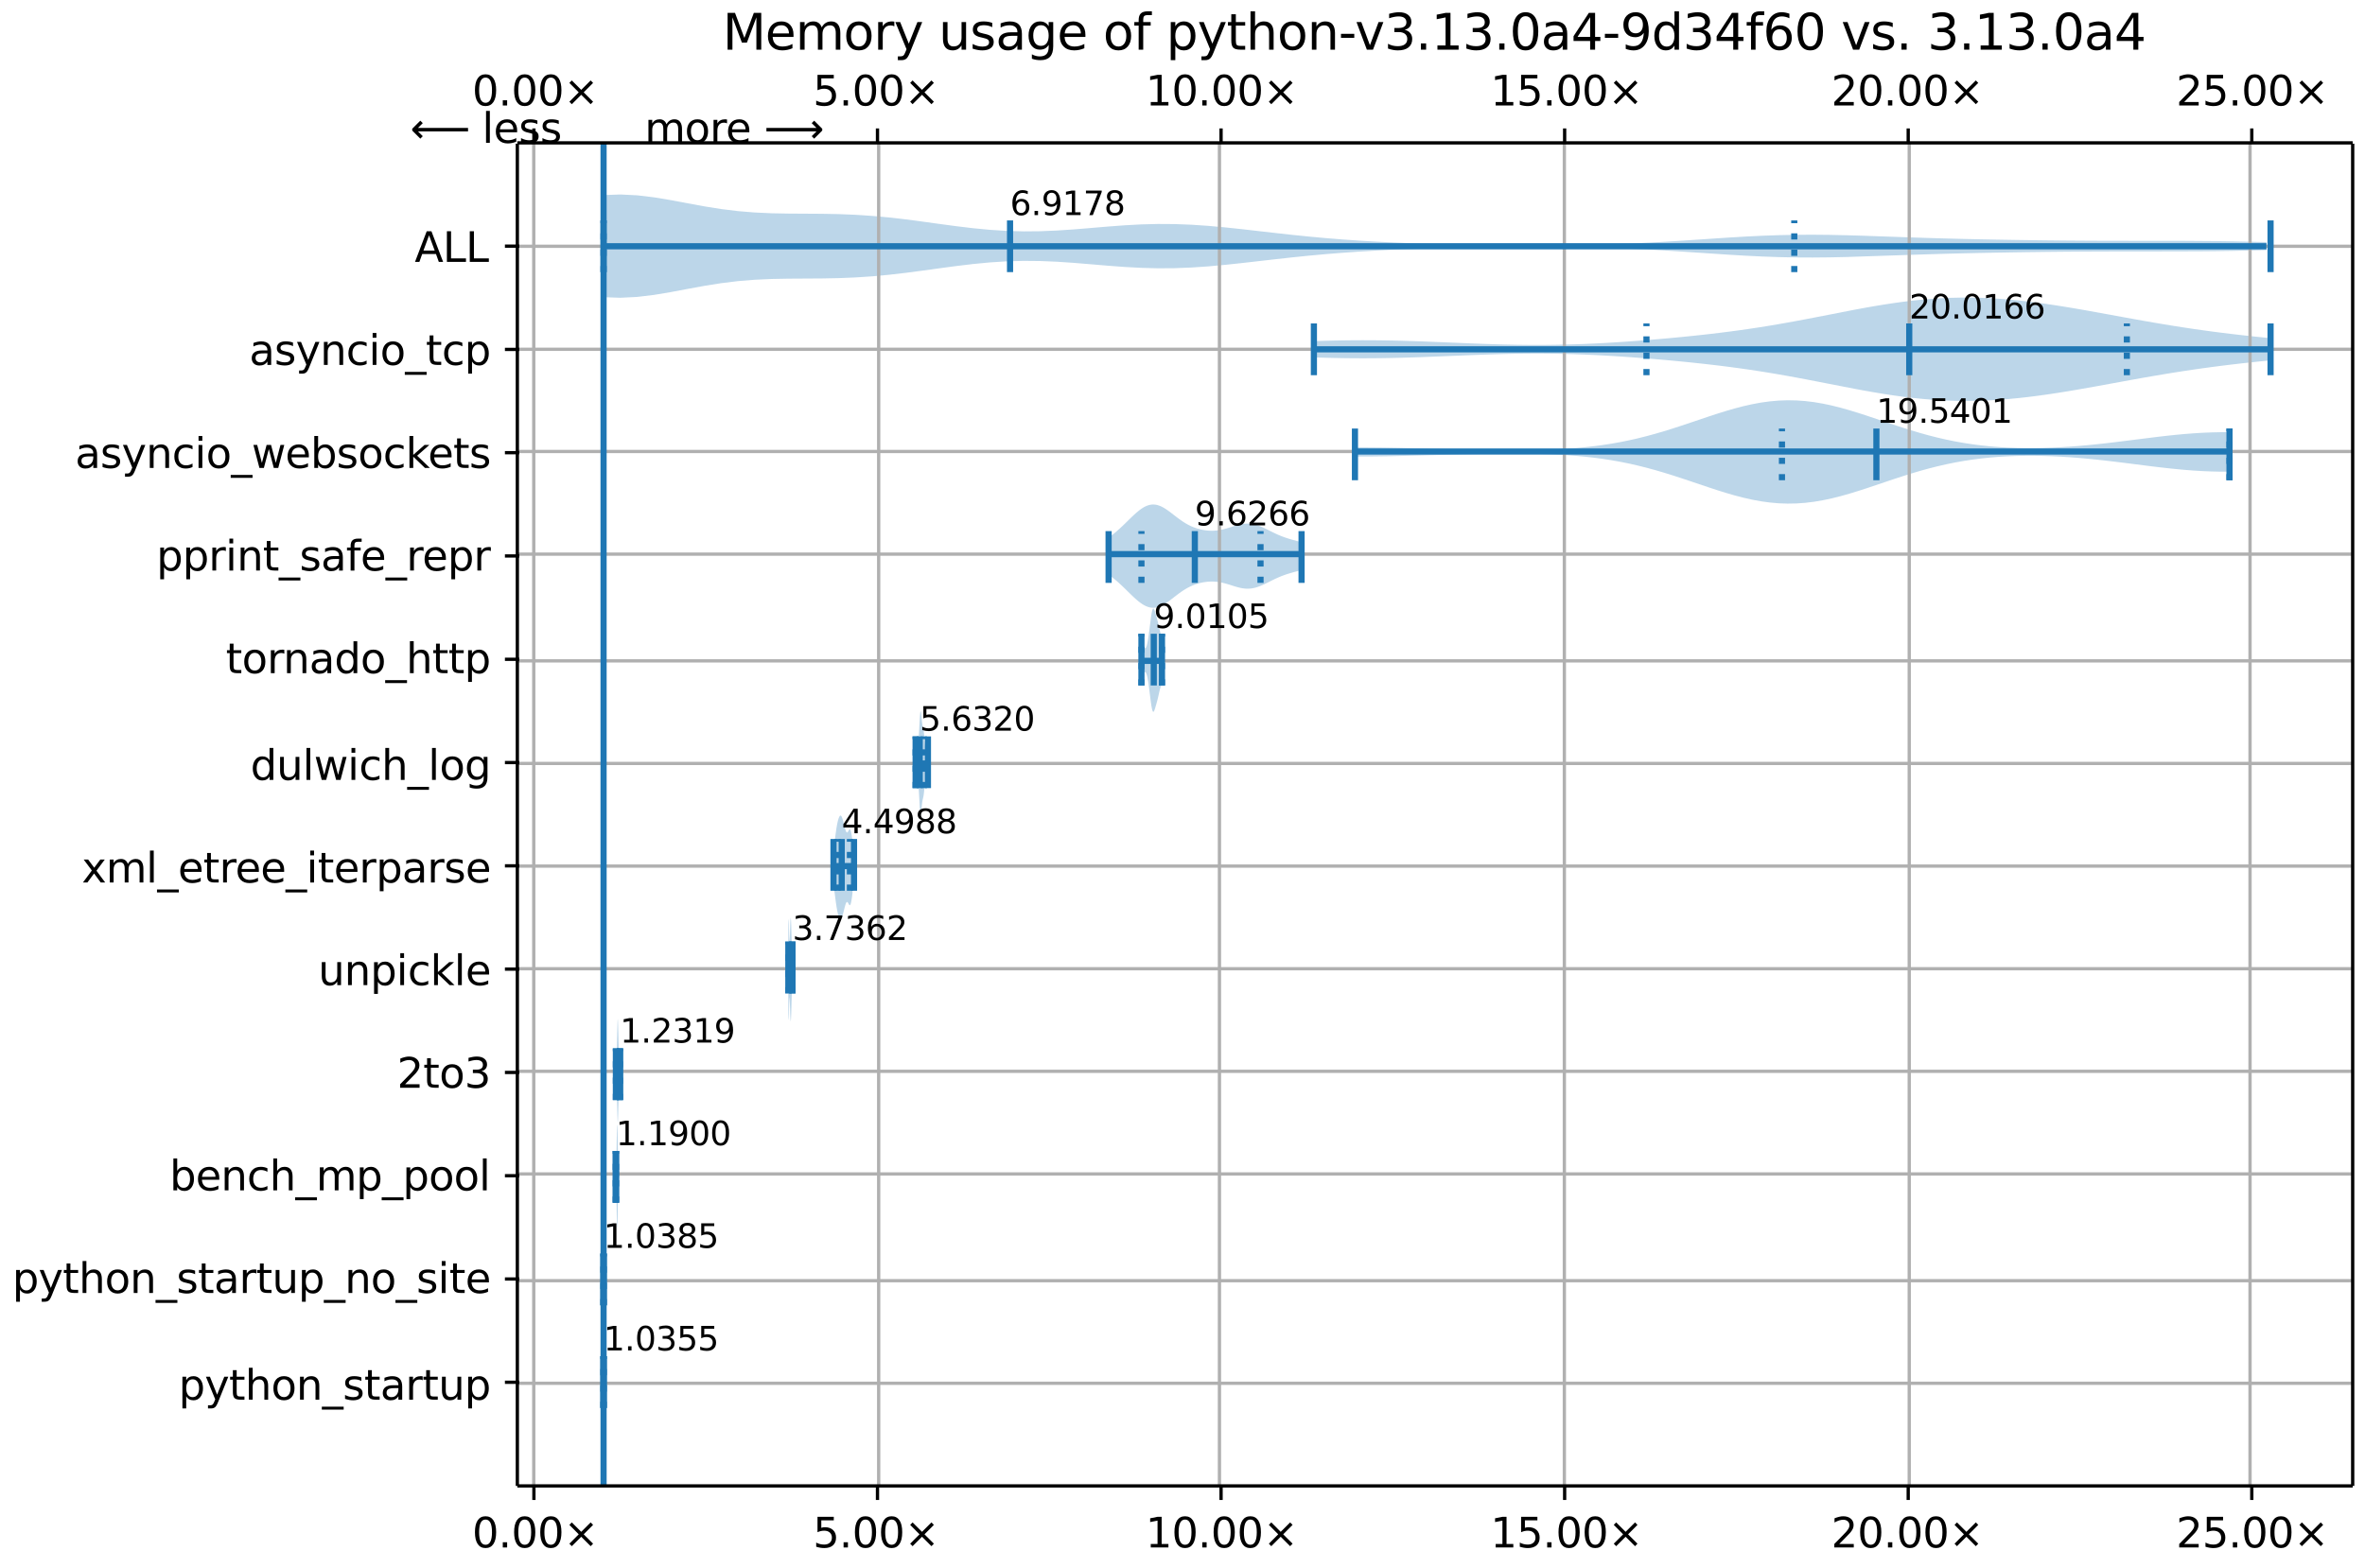 <?xml version="1.0" encoding="UTF-8"?>
<!DOCTYPE svg  PUBLIC '-//W3C//DTD SVG 1.1//EN'  'http://www.w3.org/Graphics/SVG/1.1/DTD/svg11.dtd'>
<svg width="576pt" height="382pt" version="1.1" viewBox="0 0 576 382" xmlns="http://www.w3.org/2000/svg" xmlns:xlink="http://www.w3.org/1999/xlink">
<defs>
<style type="text/css">*{stroke-linejoin: round; stroke-linecap: butt}</style>
</defs>
<path d="m0 382h576v-382h-576z" fill="#fff"/>
<path d="m126 362h447v-327h-447z" fill="#fff"/>
<path d="m147 330v14.5l5.15e-4 -0.026 5.15e-4 -0.08 5.15e-4 -0.131 5.14e-4 -0.179 5.15e-4 -0.224 5.15e-4 -0.263 5.15e-4 -0.297 5.15e-4 -0.324 5.15e-4 -0.345 5.14e-4 -0.359 5.15e-4 -0.366 5.15e-4 -0.366 5.15e-4 -0.36 5.15e-4 -0.347 5.15e-4 -0.329 5.14e-4 -0.306 5.15e-4 -0.278 5.15e-4 -0.245 5.15e-4 -0.209 5.15e-4 -0.17 5.15e-4 -0.127 5.14e-4 -0.083 5.15e-4 -0.036 5.15e-4 0.013 5.15e-4 0.064 5.15e-4 0.116 5.15e-4 0.169 5.14e-4 0.223 5.15e-4 0.277 5.15e-4 0.33 5.15e-4 0.383 5.15e-4 0.434 5.15e-4 0.481 5.14e-4 0.525 5.15e-4 0.565 5.15e-4 0.598 5.15e-4 0.624 5.15e-4 0.641 5.15e-4 0.65 5.14e-4 0.648 5.15e-4 0.635 5.15e-4 0.611 5.15e-4 0.576 5.15e-4 0.53 5.15e-4 0.473 5.14e-4 0.406 5.15e-4 0.33 5.15e-4 0.247 5.15e-4 0.159 5.15e-4 0.067 5.14e-4 -0.026 5.15e-4 -0.119 5.15e-4 -0.209 5.15e-4 -0.295 5.15e-4 -0.374 5.15e-4 -0.445 5.14e-4 -0.507 5.15e-4 -0.559 5.15e-4 -0.6 5.15e-4 -0.629 5.15e-4 -0.648 5.15e-4 -0.656 5.14e-4 -0.653 5.15e-4 -0.641 5.15e-4 -0.621 5.15e-4 -0.594 5.15e-4 -0.561 5.15e-4 -0.524 5.14e-4 -0.483 5.15e-4 -0.44 5.15e-4 -0.396 5.15e-4 -0.351 5.15e-4 -0.307 5.15e-4 -0.265 5.14e-4 -0.224 5.15e-4 -0.186 5.15e-4 -0.15 5.15e-4 -0.117 5.15e-4 -0.087 5.15e-4 -0.06 5.14e-4 -0.036 5.15e-4 -0.015 5.15e-4 0.004 5.15e-4 0.02 5.15e-4 0.033 5.15e-4 0.044 5.14e-4 0.052 5.15e-4 0.058 5.15e-4 0.062 5.15e-4 0.064 5.15e-4 0.063 5.15e-4 0.061 5.14e-4 0.057 5.15e-4 0.051 5.15e-4 0.044 5.15e-4 0.035 5.15e-4 0.026 5.15e-4 0.015 5.14e-4 0.005v-2.99l-5.14e-4 0.005-5.15e-4 0.015-5.15e-4 0.026-5.15e-4 0.035-5.15e-4 0.044-5.15e-4 0.051-5.14e-4 0.057-5.15e-4 0.061-5.15e-4 0.063-5.15e-4 0.064-5.15e-4 0.062-5.15e-4 0.058-5.14e-4 0.052-5.15e-4 0.044-5.15e-4 0.033-5.15e-4 0.02-5.15e-4 0.004-5.15e-4 -0.015-5.14e-4 -0.036-5.15e-4 -0.06-5.15e-4 -0.087-5.15e-4 -0.117-5.15e-4 -0.15-5.15e-4 -0.186-5.14e-4 -0.224-5.15e-4 -0.265-5.15e-4 -0.307-5.15e-4 -0.351-5.15e-4 -0.396-5.15e-4 -0.44-5.14e-4 -0.483-5.15e-4 -0.524-5.15e-4 -0.561-5.15e-4 -0.594-5.15e-4 -0.621-5.15e-4 -0.641-5.14e-4 -0.653-5.15e-4 -0.656-5.15e-4 -0.648-5.15e-4 -0.629-5.15e-4 -0.6-5.15e-4 -0.559-5.14e-4 -0.507-5.15e-4 -0.445-5.15e-4 -0.374-5.15e-4 -0.295-5.15e-4 -0.209-5.15e-4 -0.119-5.14e-4 -0.026-5.15e-4 0.067-5.15e-4 0.159-5.15e-4 0.247-5.15e-4 0.33-5.14e-4 0.406-5.15e-4 0.473-5.15e-4 0.53-5.15e-4 0.576-5.15e-4 0.611-5.15e-4 0.635-5.14e-4 0.648-5.15e-4 0.65-5.15e-4 0.641-5.15e-4 0.624-5.15e-4 0.598-5.15e-4 0.565-5.14e-4 0.525-5.15e-4 0.481-5.15e-4 0.434-5.15e-4 0.383-5.15e-4 0.33-5.15e-4 0.277-5.14e-4 0.223-5.15e-4 0.169-5.15e-4 0.116-5.15e-4 0.064-5.15e-4 0.013-5.15e-4 -0.036-5.14e-4 -0.083-5.15e-4 -0.127-5.15e-4 -0.17-5.15e-4 -0.209-5.15e-4 -0.245-5.15e-4 -0.278-5.14e-4 -0.306-5.15e-4 -0.329-5.15e-4 -0.347-5.15e-4 -0.36-5.15e-4 -0.366-5.15e-4 -0.366-5.14e-4 -0.359-5.15e-4 -0.345-5.15e-4 -0.324-5.15e-4 -0.297-5.15e-4 -0.263-5.15e-4 -0.224-5.14e-4 -0.179-5.15e-4 -0.131-5.15e-4 -0.08-5.15e-4 -0.026z" clip-path="url(#a)" fill="#1f77b4" fill-opacity=".3"/>
<path d="m147 303v16.8l2.75e-4 -0.011 2.74e-4 -0.033 2.75e-4 -0.055 2.74e-4 -0.077 2.74e-4 -0.098 2.75e-4 -0.118 2.74e-4 -0.137 2.75e-4 -0.155 2.74e-4 -0.172 2.75e-4 -0.188 2.74e-4 -0.202 2.75e-4 -0.215 2.74e-4 -0.226 2.75e-4 -0.236 2.74e-4 -0.244 2.75e-4 -0.251 2.74e-4 -0.256 2.75e-4 -0.259 2.74e-4 -0.261 2.75e-4 -0.262 2.74e-4 -0.261 2.74e-4 -0.258 2.75e-4 -0.255 2.74e-4 -0.25 2.75e-4 -0.244 2.74e-4 -0.238 2.75e-4 -0.23 2.74e-4 -0.222 2.75e-4 -0.213 2.74e-4 -0.203 2.75e-4 -0.193 2.74e-4 -0.183 2.75e-4 -0.172 2.74e-4 -0.161 2.75e-4 -0.15 2.74e-4 -0.138 2.75e-4 -0.127 2.74e-4 -0.116 2.74e-4 -0.104 2.75e-4 -0.093 2.74e-4 -0.081 2.75e-4 -0.07 2.74e-4 -0.059 2.75e-4 -0.048 2.74e-4 -0.036 2.75e-4 -0.025 2.74e-4 -0.013 2.75e-4 -0.002 2.74e-4 0.01 2.75e-4 0.021 2.74e-4 0.033 2.75e-4 0.045 2.74e-4 0.058 2.75e-4 0.071 2.74e-4 0.084 2.74e-4 0.097 2.75e-4 0.111 2.74e-4 0.125 2.75e-4 0.139 2.74e-4 0.154 2.75e-4 0.169 2.74e-4 0.185 2.75e-4 0.2 2.74e-4 0.216 2.75e-4 0.232 2.74e-4 0.247 2.75e-4 0.263 2.74e-4 0.278 2.75e-4 0.293 2.74e-4 0.308 2.75e-4 0.322 2.74e-4 0.335 2.75e-4 0.347 2.74e-4 0.358 2.74e-4 0.368 2.75e-4 0.376 2.74e-4 0.383 2.75e-4 0.388 2.74e-4 0.391 2.75e-4 0.393 2.74e-4 0.392 2.75e-4 0.389 2.74e-4 0.384 2.75e-4 0.376 2.74e-4 0.366 2.75e-4 0.354 2.74e-4 0.339 2.75e-4 0.322 2.74e-4 0.303 2.75e-4 0.281 2.74e-4 0.258 2.74e-4 0.232 2.75e-4 0.205 2.74e-4 0.176 2.75e-4 0.146 2.74e-4 0.115 2.75e-4 0.083 2.74e-4 0.05 2.75e-4 0.017v-25.2l-2.75e-4 0.017-2.74e-4 0.05-2.75e-4 0.083-2.74e-4 0.115-2.75e-4 0.146-2.74e-4 0.176-2.75e-4 0.205-2.74e-4 0.232-2.74e-4 0.258-2.75e-4 0.281-2.74e-4 0.303-2.75e-4 0.322-2.74e-4 0.339-2.75e-4 0.354-2.74e-4 0.366-2.75e-4 0.376-2.74e-4 0.384-2.75e-4 0.389-2.74e-4 0.392-2.75e-4 0.393-2.74e-4 0.391-2.75e-4 0.388-2.74e-4 0.383-2.75e-4 0.376-2.74e-4 0.368-2.74e-4 0.358-2.75e-4 0.347-2.74e-4 0.335-2.75e-4 0.322-2.74e-4 0.308-2.75e-4 0.293-2.74e-4 0.278-2.75e-4 0.263-2.74e-4 0.247-2.75e-4 0.232-2.74e-4 0.216-2.75e-4 0.2-2.74e-4 0.185-2.75e-4 0.169-2.74e-4 0.154-2.75e-4 0.139-2.74e-4 0.125-2.75e-4 0.111-2.74e-4 0.097-2.74e-4 0.084-2.75e-4 0.071-2.74e-4 0.058-2.75e-4 0.045-2.74e-4 0.033-2.75e-4 0.021-2.74e-4 0.01-2.75e-4 -0.002-2.74e-4 -0.013-2.75e-4 -0.025-2.74e-4 -0.036-2.75e-4 -0.048-2.74e-4 -0.059-2.75e-4 -0.07-2.74e-4 -0.081-2.75e-4 -0.093-2.74e-4 -0.104-2.74e-4 -0.116-2.75e-4 -0.127-2.74e-4 -0.138-2.75e-4 -0.15-2.74e-4 -0.161-2.75e-4 -0.172-2.74e-4 -0.183-2.75e-4 -0.193-2.74e-4 -0.203-2.75e-4 -0.213-2.74e-4 -0.222-2.75e-4 -0.23-2.74e-4 -0.238-2.75e-4 -0.244-2.74e-4 -0.25-2.75e-4 -0.255-2.74e-4 -0.258-2.74e-4 -0.261-2.75e-4 -0.262-2.74e-4 -0.261-2.75e-4 -0.259-2.74e-4 -0.256-2.75e-4 -0.251-2.74e-4 -0.244-2.75e-4 -0.236-2.74e-4 -0.226-2.75e-4 -0.215-2.74e-4 -0.202-2.75e-4 -0.188-2.74e-4 -0.172-2.75e-4 -0.155-2.74e-4 -0.137-2.75e-4 -0.118-2.74e-4 -0.098-2.74e-4 -0.077-2.75e-4 -0.055-2.74e-4 -0.033-2.75e-4 -0.011z" clip-path="url(#a)" fill="#1f77b4" fill-opacity=".3"/>
<path d="m150 286v1.17l0.007 0.069 0.007 0.078 0.007 0.09 0.007 0.104 0.007 0.12 0.007 0.139 0.007 0.16 0.007 0.182 0.007 0.205 0.007 0.228 0.007 0.251 0.007 0.273 0.007 0.295 0.007 0.315 0.007 0.334 0.007 0.351 0.007 0.367 0.007 0.382 0.007 0.396 0.007 0.409 0.007 0.421 0.007 0.432 0.007 0.441 0.007 0.449 0.007 0.455 0.007 0.457 0.007 0.457 0.007 0.452 0.007 0.443 0.007 0.429 0.007 0.41 0.007 0.387 0.007 0.358 0.007 0.326 0.007 0.29 0.007 0.253 0.007 0.215 0.007 0.177 0.007 0.141 0.007 0.107 0.007 0.076 0.007 0.047 0.007 0.022 0.007-0.001 0.007-0.022 0.007-0.043 0.007-0.063 0.007-0.083 0.007-0.105 0.007-0.128 0.007-0.152 0.007-0.177 0.007-0.203 0.007-0.229 0.007-0.254 0.007-0.279 0.007-0.303 0.007-0.326 0.007-0.346 0.007-0.365 0.007-0.381 0.007-0.395 0.007-0.406 0.007-0.415 0.007-0.42 0.007-0.422 0.007-0.42 0.007-0.414 0.007-0.404 0.007-0.391 0.007-0.375 0.007-0.356 0.007-0.335 0.007-0.314 0.007-0.292 0.007-0.271 0.007-0.252 0.007-0.234 0.007-0.219 0.007-0.207 0.007-0.197 0.007-0.188 0.007-0.181 0.007-0.174 0.007-0.167 0.007-0.159 0.007-0.15 0.007-0.14 0.007-0.128 0.007-0.116 0.007-0.102 0.007-0.089 0.007-0.076 0.007-0.064 0.007-0.053 0.007-0.045 0.007-0.039 0.007-0.034 0.007-0.032v-0.893l-0.007-0.032-0.007-0.034-0.007-0.039-0.007-0.045-0.007-0.053-0.007-0.064-0.007-0.076-0.007-0.089-0.007-0.102-0.007-0.116-0.007-0.128-0.007-0.14-0.007-0.15-0.007-0.159-0.007-0.167-0.007-0.174-0.007-0.181-0.007-0.188-0.007-0.197-0.007-0.207-0.007-0.219-0.007-0.234-0.007-0.252-0.007-0.271-0.007-0.292-0.007-0.314-0.007-0.335-0.007-0.356-0.007-0.375-0.007-0.391-0.007-0.404-0.007-0.414-0.007-0.42-0.007-0.422-0.007-0.42-0.007-0.415-0.007-0.406-0.007-0.395-0.007-0.381-0.007-0.365-0.007-0.346-0.007-0.326-0.007-0.303-0.007-0.279-0.007-0.254-0.007-0.229-0.007-0.203-0.007-0.177-0.007-0.152-0.007-0.128-0.007-0.105-0.007-0.083-0.007-0.063-0.007-0.043-0.007-0.022-0.007-0.001-0.007 0.022-0.007 0.047-0.007 0.076-0.007 0.107-0.007 0.141-0.007 0.177-0.007 0.215-0.007 0.253-0.007 0.29-0.007 0.326-0.007 0.358-0.007 0.387-0.007 0.41-0.007 0.429-0.007 0.443-0.007 0.452-0.007 0.457-0.007 0.457-0.007 0.455-0.007 0.449-0.007 0.441-0.007 0.432-0.007 0.421-0.007 0.409-0.007 0.396-0.007 0.382-0.007 0.367-0.007 0.351-0.007 0.334-0.007 0.315-0.007 0.295-0.007 0.273-0.007 0.251-0.007 0.228-0.007 0.205-0.007 0.182-0.007 0.16-0.007 0.139-0.007 0.12-0.007 0.104-0.007 0.09-0.007 0.078-0.007 0.069z" clip-path="url(#a)" fill="#1f77b4" fill-opacity=".3"/>
<path d="m150 260v1.72l0.011 0.084 0.011 0.084 0.011 0.085 0.011 0.087 0.011 0.092 0.011 0.1 0.011 0.112 0.011 0.127 0.011 0.146 0.011 0.168 0.011 0.193 0.011 0.219 0.011 0.247 0.011 0.274 0.011 0.301 0.011 0.326 0.011 0.349 0.011 0.37 0.011 0.389 0.011 0.405 0.011 0.418 0.011 0.429 0.011 0.436 0.011 0.441 0.011 0.442 0.011 0.44 0.011 0.435 0.011 0.427 0.011 0.417 0.011 0.404 0.011 0.391 0.011 0.376 0.011 0.361 0.011 0.344 0.011 0.327 0.011 0.307 0.011 0.284 0.011 0.256 0.011 0.221 0.011 0.181 0.011 0.133 0.011 0.078 0.011 0.017 0.011-0.047 0.011-0.112 0.011-0.175 0.011-0.234 0.011-0.286 0.011-0.329 0.011-0.362 0.011-0.386 0.011-0.401 0.011-0.409 0.011-0.412 0.011-0.413 0.011-0.412 0.011-0.411 0.011-0.412 0.011-0.414 0.011-0.417 0.011-0.42 0.011-0.421 0.011-0.42 0.011-0.415 0.011-0.406 0.011-0.392 0.011-0.375 0.011-0.354 0.011-0.33 0.011-0.305 0.011-0.28 0.011-0.255 0.011-0.231 0.011-0.209 0.011-0.189 0.011-0.171 0.011-0.155 0.011-0.141 0.011-0.127 0.011-0.115 0.011-0.104 0.011-0.094 0.011-0.085 0.011-0.076 0.011-0.068 0.011-0.06 0.011-0.053 0.011-0.046 0.011-0.04 0.011-0.035 0.011-0.03 0.011-0.026 0.011-0.022 0.011-0.019 0.011-0.018 0.011-0.017 0.011-0.017 0.011-0.018 0.011-0.021v-0.785l-0.011-0.021-0.011-0.018-0.011-0.017-0.011-0.017-0.011-0.018-0.011-0.019-0.011-0.022-0.011-0.026-0.011-0.03-0.011-0.035-0.011-0.04-0.011-0.046-0.011-0.053-0.011-0.06-0.011-0.068-0.011-0.076-0.011-0.085-0.011-0.094-0.011-0.104-0.011-0.115-0.011-0.127-0.011-0.141-0.011-0.155-0.011-0.171-0.011-0.189-0.011-0.209-0.011-0.231-0.011-0.255-0.011-0.28-0.011-0.305-0.011-0.33-0.011-0.354-0.011-0.375-0.011-0.392-0.011-0.406-0.011-0.415-0.011-0.42-0.011-0.421-0.011-0.42-0.011-0.417-0.011-0.414-0.011-0.412-0.011-0.411-0.011-0.412-0.011-0.413-0.011-0.412-0.011-0.409-0.011-0.401-0.011-0.386-0.011-0.362-0.011-0.329-0.011-0.286-0.011-0.234-0.011-0.175-0.011-0.112-0.011-0.047-0.011 0.017-0.011 0.078-0.011 0.133-0.011 0.181-0.011 0.221-0.011 0.256-0.011 0.284-0.011 0.307-0.011 0.327-0.011 0.344-0.011 0.361-0.011 0.376-0.011 0.391-0.011 0.404-0.011 0.417-0.011 0.427-0.011 0.435-0.011 0.44-0.011 0.442-0.011 0.441-0.011 0.436-0.011 0.429-0.011 0.418-0.011 0.405-0.011 0.389-0.011 0.37-0.011 0.349-0.011 0.326-0.011 0.301-0.011 0.274-0.011 0.247-0.011 0.219-0.011 0.193-0.011 0.168-0.011 0.146-0.011 0.127-0.011 0.112-0.011 0.1-0.011 0.092-0.011 0.087-0.011 0.085-0.011 0.084-0.011 0.084z" clip-path="url(#a)" fill="#1f77b4" fill-opacity=".3"/>
<path d="m192 225v22.4l0.011 0.341 0.011 0.278 0.011 0.21 0.011 0.139 0.011 0.067 0.011-0.004 0.011-0.074 0.011-0.141 0.011-0.202 0.011-0.257 0.011-0.305 0.011-0.345 0.011-0.375 0.011-0.395 0.011-0.406 0.011-0.407 0.011-0.399 0.011-0.381 0.011-0.356 0.011-0.324 0.011-0.285 0.011-0.242 0.011-0.195 0.011-0.146 0.011-0.096 0.011-0.045 0.011 0.004 0.011 0.052 0.011 0.097 0.011 0.138 0.011 0.175 0.011 0.209 0.011 0.238 0.011 0.262 0.011 0.282 0.011 0.297 0.011 0.308 0.011 0.315 0.011 0.317 0.011 0.316 0.011 0.312 0.011 0.304 0.011 0.293 0.011 0.28 0.011 0.263 0.011 0.244 0.011 0.223 0.011 0.199 0.011 0.174 0.011 0.146 0.011 0.117 0.011 0.087 0.011 0.055 0.011 0.023 0.011-0.01 0.011-0.043 0.011-0.077 0.011-0.11 0.011-0.142 0.011-0.173 0.011-0.203 0.011-0.231 0.011-0.258 0.011-0.283 0.011-0.305 0.011-0.326 0.011-0.344 0.011-0.359 0.011-0.371 0.011-0.381 0.011-0.389 0.011-0.393 0.011-0.394 0.011-0.393 0.011-0.389 0.011-0.382 0.011-0.372 0.011-0.36 0.011-0.345 0.011-0.329 0.011-0.31 0.011-0.29 0.011-0.269 0.011-0.247 0.011-0.224 0.011-0.202 0.011-0.18 0.011-0.159 0.011-0.14 0.011-0.122 0.011-0.106 0.011-0.093 0.011-0.082 0.011-0.073 0.011-0.068 0.011-0.064 0.011-0.063 0.011-0.063 0.011-0.066v-4.8l-0.011-0.066-0.011-0.063-0.011-0.063-0.011-0.064-0.011-0.068-0.011-0.073-0.011-0.082-0.011-0.093-0.011-0.106-0.011-0.122-0.011-0.14-0.011-0.159-0.011-0.18-0.011-0.202-0.011-0.224-0.011-0.247-0.011-0.269-0.011-0.29-0.011-0.31-0.011-0.329-0.011-0.345-0.011-0.36-0.011-0.372-0.011-0.382-0.011-0.389-0.011-0.393-0.011-0.394-0.011-0.393-0.011-0.389-0.011-0.381-0.011-0.371-0.011-0.359-0.011-0.344-0.011-0.326-0.011-0.305-0.011-0.283-0.011-0.258-0.011-0.231-0.011-0.203-0.011-0.173-0.011-0.142-0.011-0.11-0.011-0.077-0.011-0.043-0.011-0.01-0.011 0.023-0.011 0.055-0.011 0.087-0.011 0.117-0.011 0.146-0.011 0.174-0.011 0.199-0.011 0.223-0.011 0.244-0.011 0.263-0.011 0.28-0.011 0.293-0.011 0.304-0.011 0.312-0.011 0.316-0.011 0.317-0.011 0.315-0.011 0.308-0.011 0.297-0.011 0.282-0.011 0.262-0.011 0.238-0.011 0.209-0.011 0.175-0.011 0.138-0.011 0.097-0.011 0.052-0.011 0.004-0.011-0.045-0.011-0.096-0.011-0.146-0.011-0.195-0.011-0.242-0.011-0.285-0.011-0.324-0.011-0.356-0.011-0.381-0.011-0.399-0.011-0.407-0.011-0.406-0.011-0.395-0.011-0.375-0.011-0.345-0.011-0.305-0.011-0.257-0.011-0.202-0.011-0.141-0.011-0.074-0.011-0.004-0.011 0.067-0.011 0.139-0.011 0.21-0.011 0.278-0.011 0.341z" clip-path="url(#a)" fill="#1f77b4" fill-opacity=".3"/>
<path d="m203 207v8.56l0.047 0.317 0.047 0.326 0.047 0.335 0.047 0.342 0.047 0.349 0.047 0.353 0.047 0.356 0.047 0.357 0.047 0.357 0.047 0.354 0.047 0.349 0.047 0.342 0.047 0.333 0.047 0.323 0.047 0.31 0.047 0.297 0.047 0.282 0.047 0.267 0.047 0.251 0.047 0.235 0.047 0.219 0.047 0.203 0.047 0.188 0.047 0.174 0.047 0.16 0.047 0.147 0.047 0.134 0.047 0.121 0.047 0.109 0.047 0.097 0.047 0.085 0.047 0.073 0.047 0.06 0.047 0.046 0.047 0.032 0.047 0.018 0.047 0.002 0.047-0.013 0.047-0.029 0.047-0.045 0.047-0.061 0.047-0.077 0.047-0.092 0.047-0.106 0.047-0.12 0.047-0.132 0.047-0.143 0.047-0.153 0.047-0.162 0.047-0.169 0.047-0.175 0.047-0.18 0.047-0.184 0.047-0.186 0.047-0.187 0.047-0.187 0.047-0.186 0.047-0.183 0.047-0.178 0.047-0.172 0.047-0.164 0.047-0.154 0.047-0.142 0.047-0.129 0.047-0.114 0.047-0.097 0.047-0.079 0.047-0.06 0.047-0.041 0.047-0.021 0.047-0.002 0.047 0.017 0.047 0.035 0.047 0.05 0.047 0.064 0.047 0.074 0.047 0.082 0.047 0.086 0.047 0.086 0.047 0.082 0.047 0.074 0.047 0.062 0.047 0.046 0.047 0.027 0.047 0.004 0.047-0.022 0.047-0.05 0.047-0.081 0.047-0.113 0.047-0.145 0.047-0.178 0.047-0.21 0.047-0.241 0.047-0.27 0.047-0.297 0.047-0.321 0.047-0.342 0.047-0.359 0.047-0.373v-12.5l-0.047-0.373-0.047-0.359-0.047-0.342-0.047-0.321-0.047-0.297-0.047-0.27-0.047-0.241-0.047-0.21-0.047-0.178-0.047-0.145-0.047-0.113-0.047-0.081-0.047-0.05-0.047-0.022-0.047 0.004-0.047 0.027-0.047 0.046-0.047 0.062-0.047 0.074-0.047 0.082-0.047 0.086-0.047 0.086-0.047 0.082-0.047 0.074-0.047 0.064-0.047 0.05-0.047 0.035-0.047 0.017-0.047-0.002-0.047-0.021-0.047-0.041-0.047-0.06-0.047-0.079-0.047-0.097-0.047-0.114-0.047-0.129-0.047-0.142-0.047-0.154-0.047-0.164-0.047-0.172-0.047-0.178-0.047-0.183-0.047-0.186-0.047-0.187-0.047-0.187-0.047-0.186-0.047-0.184-0.047-0.18-0.047-0.175-0.047-0.169-0.047-0.162-0.047-0.153-0.047-0.143-0.047-0.132-0.047-0.12-0.047-0.106-0.047-0.092-0.047-0.077-0.047-0.061-0.047-0.045-0.047-0.029-0.047-0.013-0.047 0.002-0.047 0.018-0.047 0.032-0.047 0.046-0.047 0.06-0.047 0.073-0.047 0.085-0.047 0.097-0.047 0.109-0.047 0.121-0.047 0.134-0.047 0.147-0.047 0.16-0.047 0.174-0.047 0.188-0.047 0.203-0.047 0.219-0.047 0.235-0.047 0.251-0.047 0.267-0.047 0.282-0.047 0.297-0.047 0.31-0.047 0.323-0.047 0.333-0.047 0.342-0.047 0.349-0.047 0.354-0.047 0.357-0.047 0.357-0.047 0.356-0.047 0.353-0.047 0.349-0.047 0.342-0.047 0.335-0.047 0.326-0.047 0.317z" clip-path="url(#a)" fill="#1f77b4" fill-opacity=".3"/>
<path d="m223 182v7.71l0.026 0.203 0.026 0.191 0.026 0.177 0.026 0.161 0.026 0.143 0.026 0.125 0.026 0.106 0.026 0.086 0.026 0.066 0.026 0.046 0.026 0.028 0.026 0.01 0.026-0.005 0.026-0.018 0.026-0.028 0.026-0.035 0.026-0.036 0.026-0.033 0.026-0.025 0.026-0.011 0.026 0.009 0.026 0.034 0.026 0.065 0.026 0.101 0.026 0.141 0.026 0.185 0.026 0.23 0.026 0.276 0.026 0.321 0.026 0.364 0.026 0.403 0.026 0.436 0.026 0.462 0.026 0.481 0.026 0.49 0.026 0.491 0.026 0.481 0.026 0.462 0.026 0.434 0.026 0.398 0.026 0.354 0.026 0.303 0.026 0.249 0.026 0.191 0.026 0.131 0.026 0.072 0.026 0.014 0.026-0.04 0.026-0.091 0.026-0.136 0.026-0.175 0.026-0.207 0.026-0.232 0.026-0.25 0.026-0.261 0.026-0.265 0.026-0.263 0.026-0.256 0.026-0.245 0.026-0.23 0.026-0.212 0.026-0.193 0.026-0.174 0.026-0.155 0.026-0.138 0.026-0.123 0.026-0.112 0.026-0.104 0.026-0.101 0.026-0.103 0.026-0.109 0.026-0.119 0.026-0.133 0.026-0.15 0.026-0.17 0.026-0.192 0.026-0.213 0.026-0.235 0.026-0.255 0.026-0.272 0.026-0.286 0.026-0.297 0.026-0.303 0.026-0.304 0.026-0.301 0.026-0.294 0.026-0.284 0.026-0.27 0.026-0.254 0.026-0.236 0.026-0.217 0.026-0.199 0.026-0.182 0.026-0.166 0.026-0.152 0.026-0.14 0.026-0.131 0.026-0.125 0.026-0.12v-4.81l-0.026-0.12-0.026-0.125-0.026-0.131-0.026-0.14-0.026-0.152-0.026-0.166-0.026-0.182-0.026-0.199-0.026-0.217-0.026-0.236-0.026-0.253-0.026-0.27-0.026-0.284-0.026-0.294-0.026-0.301-0.026-0.304-0.026-0.303-0.026-0.297-0.026-0.286-0.026-0.272-0.026-0.255-0.026-0.235-0.026-0.213-0.026-0.192-0.026-0.17-0.026-0.15-0.026-0.133-0.026-0.119-0.026-0.109-0.026-0.103-0.026-0.101-0.026-0.104-0.026-0.112-0.026-0.123-0.026-0.138-0.026-0.155-0.026-0.174-0.026-0.193-0.026-0.212-0.026-0.23-0.026-0.245-0.026-0.256-0.026-0.263-0.026-0.265-0.026-0.261-0.026-0.25-0.026-0.232-0.026-0.207-0.026-0.175-0.026-0.136-0.026-0.091-0.026-0.04-0.026 0.014-0.026 0.072-0.026 0.131-0.026 0.191-0.026 0.249-0.026 0.303-0.026 0.354-0.026 0.398-0.026 0.434-0.026 0.462-0.026 0.481-0.026 0.491-0.026 0.49-0.026 0.481-0.026 0.462-0.026 0.436-0.026 0.403-0.026 0.364-0.026 0.321-0.026 0.276-0.026 0.23-0.026 0.185-0.026 0.141-0.026 0.101-0.026 0.065-0.026 0.034-0.026 0.009-0.026-0.011-0.026-0.025-0.026-0.033-0.026-0.036-0.026-0.035-0.026-0.028-0.026-0.018-0.026-0.005-0.026 0.01-0.026 0.028-0.026 0.046-0.026 0.066-0.026 0.086-0.026 0.106-0.026 0.125-0.026 0.143-0.026 0.161-0.026 0.177-0.026 0.191-0.026 0.203z" clip-path="url(#a)" fill="#1f77b4" fill-opacity=".3"/>
<path d="m278 158v5.68l0.057 0.089 0.057 0.073 0.057 0.056 0.057 0.039 0.057 0.023 0.057 8e-3 0.057-0.006 0.057-0.017 0.057-0.026 0.057-0.032 0.057-0.035 0.057-0.035 0.057-0.03 0.057-0.023 0.057-0.011 0.057 0.003 0.057 0.021 0.057 0.042 0.057 0.066 0.057 0.091 0.057 0.119 0.057 0.147 0.057 0.177 0.057 0.207 0.057 0.237 0.057 0.266 0.057 0.295 0.057 0.322 0.057 0.348 0.057 0.372 0.057 0.394 0.057 0.413 0.057 0.43 0.057 0.442 0.057 0.452 0.057 0.457 0.057 0.458 0.057 0.454 0.057 0.445 0.057 0.431 0.057 0.412 0.057 0.388 0.057 0.359 0.057 0.325 0.057 0.287 0.057 0.246 0.057 0.202 0.057 0.157 0.057 0.111 0.057 0.066 0.057 0.023 0.057-0.018 0.057-0.055 0.057-0.088 0.057-0.116 0.057-0.14 0.057-0.159 0.057-0.173 0.057-0.183 0.057-0.19 0.057-0.194 0.057-0.196 0.057-0.198 0.057-0.199 0.057-0.2 0.057-0.203 0.057-0.207 0.057-0.212 0.057-0.218 0.057-0.226 0.057-0.233 0.057-0.241 0.057-0.247 0.057-0.252 0.057-0.254 0.057-0.254 0.057-0.251 0.057-0.244 0.057-0.233 0.057-0.22 0.057-0.204 0.057-0.185 0.057-0.165 0.057-0.145 0.057-0.125 0.057-0.107 0.057-0.091 0.057-0.078 0.057-0.069 0.057-0.065 0.057-0.064 0.057-0.069 0.057-0.077 0.057-0.09 0.057-0.106 0.057-0.125 0.057-0.145 0.057-0.166 0.057-0.188v-9.43l-0.057-0.188-0.057-0.166-0.057-0.145-0.057-0.125-0.057-0.106-0.057-0.09-0.057-0.077-0.057-0.069-0.057-0.064-0.057-0.065-0.057-0.069-0.057-0.078-0.057-0.091-0.057-0.107-0.057-0.125-0.057-0.145-0.057-0.165-0.057-0.185-0.057-0.204-0.057-0.22-0.057-0.233-0.057-0.244-0.057-0.251-0.057-0.254-0.057-0.254-0.057-0.252-0.057-0.247-0.057-0.241-0.057-0.233-0.057-0.226-0.057-0.218-0.057-0.212-0.057-0.207-0.057-0.203-0.057-0.2-0.057-0.199-0.057-0.198-0.057-0.196-0.057-0.194-0.057-0.19-0.057-0.183-0.057-0.173-0.057-0.159-0.057-0.14-0.057-0.116-0.057-0.088-0.057-0.055-0.057-0.018-0.057 0.023-0.057 0.066-0.057 0.111-0.057 0.157-0.057 0.202-0.057 0.246-0.057 0.287-0.057 0.325-0.057 0.359-0.057 0.388-0.057 0.412-0.057 0.431-0.057 0.445-0.057 0.454-0.057 0.458-0.057 0.457-0.057 0.452-0.057 0.442-0.057 0.43-0.057 0.413-0.057 0.394-0.057 0.372-0.057 0.348-0.057 0.322-0.057 0.295-0.057 0.266-0.057 0.237-0.057 0.207-0.057 0.177-0.057 0.147-0.057 0.119-0.057 0.091-0.057 0.066-0.057 0.042-0.057 0.021-0.057 0.003-0.057-0.011-0.057-0.023-0.057-0.03-0.057-0.035-0.057-0.035-0.057-0.032-0.057-0.026-0.057-0.017-0.057-0.006-0.057 8e-3 -0.057 0.023-0.057 0.039-0.057 0.056-0.057 0.073-0.057 0.089z" clip-path="url(#a)" fill="#1f77b4" fill-opacity=".3"/>
<path d="m270 131v8.98l0.479 0.354 0.479 0.371 0.479 0.388 0.479 0.404 0.479 0.42 0.479 0.435 0.479 0.448 0.479 0.459 0.479 0.467 0.958 0.939 0.479 0.463 0.479 0.451 0.479 0.432 0.479 0.407 0.479 0.375 0.479 0.337 0.479 0.293 0.479 0.243 0.479 0.189 0.479 0.132 0.479 0.072 0.479 0.011 0.479-0.048 0.479-0.106 0.479-0.161 0.479-0.211 0.479-0.255 0.479-0.293 0.479-0.323 0.479-0.346 0.479-0.362 0.958-0.741 0.479-0.366 0.479-0.355 0.479-0.34 0.479-0.322 0.479-0.3 0.479-0.277 0.479-0.254 0.479-0.229 0.479-0.206 0.479-0.183 0.479-0.16 0.479-0.139 0.479-0.118 0.479-0.098 0.479-0.079 0.479-0.059 0.479-0.04 0.479-0.02 0.479 3.68e-4 0.479 0.021 0.479 0.041 0.479 0.062 0.479 0.081 0.479 0.1 0.479 0.116 0.479 0.131 0.479 0.142 0.479 0.149 0.958 0.301 0.479 0.143 0.479 0.131 0.479 0.114 0.479 0.093 0.479 0.067 0.479 0.038 0.479 0.007 0.479-0.026 0.479-0.059 0.479-0.092 0.479-0.123 0.479-0.152 0.479-0.177 0.479-0.199 0.479-0.216 0.479-0.229 0.479-0.237 0.479-0.241 0.479-0.24 0.479-0.235 0.479-0.228 0.479-0.218 0.479-0.206 0.479-0.194 0.479-0.181 0.479-0.169 0.479-0.158 0.479-0.148 0.479-0.141 0.479-0.135 0.479-0.132 0.958-0.262 0.479-0.134 0.479-0.137v-6.52l-0.479-0.137-1.92-0.527-0.479-0.135-0.479-0.141-0.479-0.148-0.479-0.158-0.479-0.169-0.479-0.181-0.479-0.194-0.479-0.206-0.479-0.218-0.479-0.228-0.479-0.235-0.479-0.24-0.479-0.241-0.479-0.237-0.479-0.229-0.479-0.216-0.479-0.199-0.479-0.177-0.479-0.152-0.479-0.123-0.479-0.092-0.479-0.059-0.479-0.026-0.479 0.007-0.479 0.038-0.479 0.067-0.479 0.093-0.479 0.114-0.479 0.131-0.479 0.143-0.958 0.301-0.479 0.149-0.479 0.142-0.479 0.131-0.479 0.116-0.479 0.1-0.479 0.081-0.479 0.062-0.479 0.041-0.479 0.021-0.479 3.68e-4 -0.479-0.02-0.479-0.04-0.479-0.059-0.479-0.079-0.479-0.098-0.479-0.118-0.479-0.139-0.479-0.16-0.479-0.183-0.479-0.206-0.479-0.229-0.479-0.254-0.479-0.277-0.479-0.3-0.479-0.322-0.479-0.34-0.479-0.355-0.479-0.366-0.958-0.741-0.479-0.362-0.479-0.346-0.479-0.323-0.479-0.293-0.479-0.255-0.479-0.211-0.479-0.161-0.479-0.106-0.479-0.048-0.479 0.011-0.479 0.072-0.479 0.132-0.479 0.189-0.479 0.243-0.479 0.293-0.479 0.337-0.479 0.375-0.479 0.407-0.479 0.432-0.479 0.451-0.479 0.463-0.958 0.939-0.479 0.467-0.479 0.459-0.479 0.448-0.479 0.435-0.479 0.42-0.479 0.404-0.479 0.388-0.479 0.371-0.479 0.354z" clip-path="url(#a)" fill="#1f77b4" fill-opacity=".3"/>
<path d="m330 109v2.22l4.3-0.02 4.3-0.058 17.2-0.436 2.15-0.053 2.15-0.047 2.15-0.04 2.15-0.031 2.15-0.019 2.15-0.006 2.15 0.009 2.15 0.026 2.15 0.047 2.15 0.07 2.15 0.097 2.15 0.127 2.15 0.16 2.15 0.198 2.15 0.239 2.15 0.283 2.15 0.331 2.15 0.381 2.15 0.433 2.15 0.485 2.15 0.536 2.15 0.585 2.15 0.629 2.15 0.668 2.15 0.699 2.15 0.719 4.3 1.45 2.15 0.706 2.15 0.673 2.15 0.625 2.15 0.562 2.15 0.485 2.15 0.396 2.15 0.296 2.15 0.189 2.15 0.076 2.15-0.038 2.15-0.152 2.15-0.262 2.15-0.364 2.15-0.457 2.15-0.538 2.15-0.605 2.15-0.658 2.15-0.696 4.3-1.45 2.15-0.722 2.15-0.704 2.15-0.676 2.15-0.639 2.15-0.595 2.15-0.545 2.15-0.492 2.15-0.437 2.15-0.382 2.15-0.327 2.15-0.273 2.15-0.222 2.15-0.172 2.15-0.125 2.15-0.081 2.15-0.039 2.15 6.5e-4 2.15 0.038 2.15 0.073 2.15 0.106 2.15 0.137 2.15 0.166 2.15 0.192 2.15 0.216 2.15 0.236 2.15 0.253 2.15 0.265 2.15 0.272 4.3 0.546 2.15 0.262 2.15 0.247 2.15 0.225 2.15 0.199 2.15 0.167 2.15 0.13 2.15 0.09 2.15 0.048 2.15 0.005v-9.62l-2.15 0.005-2.15 0.048-2.15 0.09-2.15 0.13-2.15 0.167-2.15 0.199-2.15 0.225-2.15 0.247-8.6 1.08-2.15 0.265-2.15 0.253-2.15 0.236-2.15 0.216-2.15 0.192-2.15 0.166-2.15 0.137-2.15 0.106-2.15 0.073-2.15 0.038-2.15 6.5e-4 -2.15-0.039-2.15-0.081-2.15-0.125-2.15-0.172-2.15-0.222-2.15-0.273-2.15-0.327-2.15-0.382-2.15-0.437-2.15-0.492-2.15-0.545-2.15-0.595-2.15-0.639-2.15-0.676-2.15-0.704-2.15-0.722-4.3-1.45-2.15-0.696-2.15-0.658-2.15-0.605-2.15-0.538-2.15-0.457-2.15-0.364-2.15-0.262-2.15-0.152-2.15-0.038-2.15 0.076-2.15 0.189-2.15 0.296-2.15 0.396-2.15 0.485-2.15 0.562-2.15 0.625-2.15 0.673-2.15 0.706-4.3 1.45-2.15 0.719-2.15 0.699-2.15 0.668-2.15 0.629-2.15 0.585-2.15 0.536-2.15 0.485-2.15 0.433-2.15 0.381-2.15 0.331-2.15 0.283-2.15 0.239-2.15 0.198-2.15 0.16-2.15 0.127-2.15 0.097-2.15 0.07-2.15 0.047-2.15 0.026-2.15 0.009-2.15-0.006-2.15-0.019-2.15-0.031-2.15-0.04-2.15-0.047-2.15-0.053-2.15-0.057-12.9-0.338-4.3-0.074-4.3-0.039-2.15-0.005z" clip-path="url(#a)" fill="#1f77b4" fill-opacity=".3"/>
<path d="m320 83.1v3.97l2.35 0.074 2.35 0.06 2.35 0.044 2.35 0.028 2.35 0.011 2.35-0.007 2.35-0.023 2.35-0.039 2.35-0.054 4.7-0.146 11.8-0.478 2.35-0.093 2.35-0.085 2.35-0.074 2.35-0.062 2.35-0.046 2.35-0.03 2.35-0.011 2.35 0.008 2.35 0.028 2.35 0.047 2.35 0.067 2.35 0.086 2.35 0.104 2.35 0.121 2.35 0.137 2.35 0.151 2.35 0.165 2.35 0.177 2.35 0.189 2.35 0.2 2.35 0.212 2.35 0.223 2.35 0.236 2.35 0.249 2.35 0.263 2.35 0.279 2.35 0.296 2.35 0.314 2.35 0.334 2.35 0.354 2.35 0.374 2.35 0.393 2.35 0.412 2.35 0.428 2.35 0.442 2.35 0.453 2.35 0.459 7.05 1.37 2.35 0.436 2.35 0.416 2.35 0.391 2.35 0.361 2.35 0.326 2.35 0.287 2.35 0.244 2.35 0.198 2.35 0.15 2.35 0.101 2.35 0.051 2.35 8.16e-4 2.35-0.048 2.35-0.096 2.35-0.141 2.35-0.184 2.35-0.225 2.35-0.262 2.35-0.296 2.35-0.326 2.35-0.353 2.35-0.376 2.35-0.394 4.7-0.83 7.05-1.29 2.35-0.427 2.35-0.42 2.35-0.41 2.35-0.398 2.35-0.385 2.35-0.37 2.35-0.354 2.35-0.337 2.35-0.321 2.35-0.305 2.35-0.289 2.35-0.274 2.35-0.261 2.35-0.248 2.35-0.236v-5.46l-2.35-0.236-2.35-0.248-2.35-0.261-2.35-0.274-2.35-0.289-2.35-0.305-2.35-0.321-2.35-0.337-2.35-0.354-2.35-0.37-2.35-0.385-2.35-0.398-2.35-0.41-2.35-0.42-2.35-0.427-9.4-1.71-2.35-0.409-2.35-0.394-2.35-0.376-2.35-0.353-2.35-0.326-2.35-0.296-2.35-0.262-2.35-0.225-2.35-0.184-2.35-0.141-2.35-0.096-2.35-0.048-2.35 8.15e-4 -2.35 0.051-2.35 0.101-2.35 0.15-2.35 0.198-2.35 0.244-2.35 0.287-2.35 0.326-2.35 0.361-2.35 0.391-2.35 0.416-2.35 0.436-9.4 1.83-2.35 0.453-2.35 0.442-2.35 0.428-2.35 0.412-2.35 0.393-2.35 0.374-2.35 0.354-2.35 0.334-2.35 0.314-2.35 0.296-2.35 0.279-2.35 0.263-2.35 0.249-2.35 0.236-2.35 0.223-2.35 0.212-2.35 0.2-2.35 0.189-2.35 0.177-2.35 0.165-2.35 0.151-2.35 0.137-2.35 0.121-2.35 0.104-2.35 0.086-2.35 0.067-2.35 0.047-2.35 0.028-2.35 0.008-2.35-0.011-2.35-0.03-2.35-0.046-2.35-0.062-2.35-0.074-2.35-0.085-2.35-0.093-2.35-0.098-9.4-0.381-4.7-0.146-2.35-0.054-2.35-0.039-2.35-0.023-2.35-0.007-2.35 0.011-2.35 0.028-2.35 0.044-2.35 0.06-2.35 0.074z" clip-path="url(#a)" fill="#1f77b4" fill-opacity=".3"/>
<path d="m147 47.5v24.9l4.09 0.142 4.09-0.205 4.09-0.491 4.09-0.683 4.09-0.769 4.09-0.752 4.09-0.652 4.09-0.502 4.09-0.335 4.09-0.186 4.09-0.077 8.19-0.05 4.09-0.079 4.09-0.167 4.09-0.273 4.09-0.381 4.09-0.474 4.09-0.538 4.09-0.565 4.09-0.549 4.09-0.49 4.09-0.391 4.09-0.261 4.09-0.114 4.09 0.036 4.09 0.171 4.09 0.275 4.09 0.336 4.09 0.347 4.09 0.307 4.09 0.223 4.09 0.107 4.09-0.025 4.09-0.158 4.09-0.277 4.09-0.371 4.09-0.435 8.19-0.937 4.09-0.452 4.09-0.418 4.09-0.375 4.09-0.329 4.09-0.284 4.09-0.243 4.09-0.205 4.09-0.172 4.09-0.143 4.09-0.118 4.09-0.095 4.09-0.074 4.09-0.055 4.09-0.035 4.09-0.016 4.09 0.005 4.09 0.028 4.09 0.054 4.09 0.083 4.09 0.115 4.09 0.15 4.09 0.186 4.09 0.22 4.09 0.25 4.09 0.27 8.19 0.546 4.09 0.243 4.09 0.2 4.09 0.145 4.09 0.083 4.09 0.019 4.09-0.039 4.09-0.087 16.4-0.551 4.09-0.132 4.09-0.118 4.09-0.103 4.09-0.089 4.09-0.078 4.09-0.068 4.09-0.059 4.09-0.051 4.09-0.041 4.09-0.031 4.09-0.021 4.09-0.011 4.09-0.004 4.09 3.88e-4 12.3-0.03 4.09-0.04 4.09-0.061 8.19-0.183v-1.96l-8.19-0.183-4.09-0.061-8.19-0.061-8.19-0.009-4.09 3.88e-4 -4.09-0.004-4.09-0.011-4.09-0.021-4.09-0.031-4.09-0.041-4.09-0.051-4.09-0.059-4.09-0.068-4.09-0.078-4.09-0.089-4.09-0.103-4.09-0.118-4.09-0.132-4.09-0.143-8.19-0.287-4.09-0.121-4.09-0.087-4.09-0.039-4.09 0.019-4.09 0.083-4.09 0.145-4.09 0.2-4.09 0.242-8.19 0.546-4.09 0.27-4.09 0.25-4.09 0.22-4.09 0.186-4.09 0.15-4.09 0.115-4.09 0.083-4.09 0.054-4.09 0.028-4.09 0.005-4.09-0.016-4.09-0.035-4.09-0.055-4.09-0.074-4.09-0.095-4.09-0.118-4.09-0.143-4.09-0.172-4.09-0.205-4.09-0.243-4.09-0.284-4.09-0.329-4.09-0.375-4.09-0.418-4.09-0.452-8.19-0.937-4.09-0.435-4.09-0.371-4.09-0.277-4.09-0.158-4.09-0.025-4.09 0.107-4.09 0.223-4.09 0.307-4.09 0.347-4.09 0.336-4.09 0.275-4.09 0.171-4.09 0.036-4.09-0.114-4.09-0.261-4.09-0.391-4.09-0.49-4.09-0.549-4.09-0.565-4.09-0.538-4.09-0.474-4.09-0.381-4.09-0.273-4.09-0.167-4.09-0.079-8.19-0.05-4.09-0.077-4.09-0.186-4.09-0.335-4.09-0.502-4.09-0.652-4.09-0.752-4.09-0.769-4.09-0.683-4.09-0.491-4.09-0.205-4.09 0.142z" clip-path="url(#a)" fill="#1f77b4" fill-opacity=".3"/>
<path d="m130 362v-327" clip-path="url(#a)" fill="none" stroke="#b0b0b0" stroke-linecap="square" stroke-width=".8"/>
<defs>
<path id="w" d="m0 0v3.5" stroke="#000" stroke-width=".8"/>
</defs>
<use x="130.035" y="361.922" stroke="#000000" stroke-width=".8" xlink:href="#w"/>
<defs>
<path id="x" d="m0 0v-3.5" stroke="#000" stroke-width=".8"/>
</defs>
<use x="130.035" y="34.796" stroke="#000000" stroke-width=".8" xlink:href="#x"/>
<!-- 0.00× -->
<g transform="translate(115 377) scale(.1 -.1)">
<defs>
<path id="b" transform="scale(.016)" d="m2034 4250q-487 0-733-480-245-479-245-1442 0-959 245-1439 246-480 733-480 491 0 736 480 246 480 246 1439 0 963-246 1442-245 480-736 480zm0 500q785 0 1199-621 414-620 414-1801 0-1178-414-1799-414-620-1199-620-784 0-1198 620-414 621-414 1799 0 1181 414 1801 414 621 1198 621z"/>
<path id="c" transform="scale(.016)" d="m684 794h660v-794h-660v794z"/>
<path id="l" transform="scale(.016)" d="m4488 3438-1429-1435 1429-1428-372-378-1435 1434-1434-1434-369 378 1425 1428-1425 1435 369 378 1434-1435 1435 1435 372-378z"/>
</defs>
<use xlink:href="#b"/>
<use x="63.623" xlink:href="#c"/>
<use x="95.41" xlink:href="#b"/>
<use x="159.033" xlink:href="#b"/>
<use x="222.656" xlink:href="#l"/>
</g>
<!-- 0.00× -->
<g transform="translate(115 25.7) scale(.1 -.1)">
<use xlink:href="#b"/>
<use x="63.623" xlink:href="#c"/>
<use x="95.41" xlink:href="#b"/>
<use x="159.033" xlink:href="#b"/>
<use x="222.656" xlink:href="#l"/>
</g>
<path d="m214 362v-327" clip-path="url(#a)" fill="none" stroke="#b0b0b0" stroke-linecap="square" stroke-width=".8"/>
<use x="213.713" y="361.922" stroke="#000000" stroke-width=".8" xlink:href="#w"/>
<use x="213.713" y="34.796" stroke="#000000" stroke-width=".8" xlink:href="#x"/>
<!-- 5.00× -->
<g transform="translate(198 377) scale(.1 -.1)">
<defs>
<path id="m" transform="scale(.016)" d="m691 4666h2478v-532h-1900v-1143q137 47 274 70 138 23 276 23 781 0 1237-428 457-428 457-1159 0-753-469-1171-469-417-1322-417-294 0-599 50-304 50-629 150v635q281-153 581-228t634-75q541 0 856 284 316 284 316 772 0 487-316 771-315 285-856 285-253 0-505-56-251-56-513-175v2344z"/>
</defs>
<use xlink:href="#m"/>
<use x="63.623" xlink:href="#c"/>
<use x="95.41" xlink:href="#b"/>
<use x="159.033" xlink:href="#b"/>
<use x="222.656" xlink:href="#l"/>
</g>
<!-- 5.00× -->
<g transform="translate(198 25.7) scale(.1 -.1)">
<use xlink:href="#m"/>
<use x="63.623" xlink:href="#c"/>
<use x="95.41" xlink:href="#b"/>
<use x="159.033" xlink:href="#b"/>
<use x="222.656" xlink:href="#l"/>
</g>
<path d="m297 362v-327" clip-path="url(#a)" fill="none" stroke="#b0b0b0" stroke-linecap="square" stroke-width=".8"/>
<use x="297.392" y="361.922" stroke="#000000" stroke-width=".8" xlink:href="#w"/>
<use x="297.392" y="34.796" stroke="#000000" stroke-width=".8" xlink:href="#x"/>
<!-- 10.00× -->
<g transform="translate(279 377) scale(.1 -.1)">
<defs>
<path id="e" transform="scale(.016)" d="m794 531h1031v3560l-1122-225v575l1116 225h631v-4135h1031v-531h-2687v531z"/>
</defs>
<use xlink:href="#e"/>
<use x="63.623" xlink:href="#b"/>
<use x="127.246" xlink:href="#c"/>
<use x="159.033" xlink:href="#b"/>
<use x="222.656" xlink:href="#b"/>
<use x="286.279" xlink:href="#l"/>
</g>
<!-- 10.00× -->
<g transform="translate(279 25.7) scale(.1 -.1)">
<use xlink:href="#e"/>
<use x="63.623" xlink:href="#b"/>
<use x="127.246" xlink:href="#c"/>
<use x="159.033" xlink:href="#b"/>
<use x="222.656" xlink:href="#b"/>
<use x="286.279" xlink:href="#l"/>
</g>
<path d="m381 362v-327" clip-path="url(#a)" fill="none" stroke="#b0b0b0" stroke-linecap="square" stroke-width=".8"/>
<use x="381.071" y="361.922" stroke="#000000" stroke-width=".8" xlink:href="#w"/>
<use x="381.071" y="34.796" stroke="#000000" stroke-width=".8" xlink:href="#x"/>
<!-- 15.00× -->
<g transform="translate(363 377) scale(.1 -.1)">
<use xlink:href="#e"/>
<use x="63.623" xlink:href="#m"/>
<use x="127.246" xlink:href="#c"/>
<use x="159.033" xlink:href="#b"/>
<use x="222.656" xlink:href="#b"/>
<use x="286.279" xlink:href="#l"/>
</g>
<!-- 15.00× -->
<g transform="translate(363 25.7) scale(.1 -.1)">
<use xlink:href="#e"/>
<use x="63.623" xlink:href="#m"/>
<use x="127.246" xlink:href="#c"/>
<use x="159.033" xlink:href="#b"/>
<use x="222.656" xlink:href="#b"/>
<use x="286.279" xlink:href="#l"/>
</g>
<path d="m465 362v-327" clip-path="url(#a)" fill="none" stroke="#b0b0b0" stroke-linecap="square" stroke-width=".8"/>
<use x="464.749" y="361.922" stroke="#000000" stroke-width=".8" xlink:href="#w"/>
<use x="464.749" y="34.796" stroke="#000000" stroke-width=".8" xlink:href="#x"/>
<!-- 20.00× -->
<g transform="translate(446 377) scale(.1 -.1)">
<defs>
<path id="r" transform="scale(.016)" d="m1228 531h2203v-531h-2962v531q359 372 979 998 621 627 780 809 303 340 423 576 121 236 121 464 0 372-261 606-261 235-680 235-297 0-627-103-329-103-704-313v638q381 153 712 231 332 78 607 78 725 0 1156-363 431-362 431-968 0-288-108-546-107-257-392-607-78-91-497-524-418-433-1181-1211z"/>
</defs>
<use xlink:href="#r"/>
<use x="63.623" xlink:href="#b"/>
<use x="127.246" xlink:href="#c"/>
<use x="159.033" xlink:href="#b"/>
<use x="222.656" xlink:href="#b"/>
<use x="286.279" xlink:href="#l"/>
</g>
<!-- 20.00× -->
<g transform="translate(446 25.7) scale(.1 -.1)">
<use xlink:href="#r"/>
<use x="63.623" xlink:href="#b"/>
<use x="127.246" xlink:href="#c"/>
<use x="159.033" xlink:href="#b"/>
<use x="222.656" xlink:href="#b"/>
<use x="286.279" xlink:href="#l"/>
</g>
<path d="m548 362v-327" clip-path="url(#a)" fill="none" stroke="#b0b0b0" stroke-linecap="square" stroke-width=".8"/>
<use x="548.428" y="361.922" stroke="#000000" stroke-width=".8" xlink:href="#w"/>
<use x="548.428" y="34.796" stroke="#000000" stroke-width=".8" xlink:href="#x"/>
<!-- 25.00× -->
<g transform="translate(530 377) scale(.1 -.1)">
<use xlink:href="#r"/>
<use x="63.623" xlink:href="#m"/>
<use x="127.246" xlink:href="#c"/>
<use x="159.033" xlink:href="#b"/>
<use x="222.656" xlink:href="#b"/>
<use x="286.279" xlink:href="#l"/>
</g>
<!-- 25.00× -->
<g transform="translate(530 25.7) scale(.1 -.1)">
<use xlink:href="#r"/>
<use x="63.623" xlink:href="#m"/>
<use x="127.246" xlink:href="#c"/>
<use x="159.033" xlink:href="#b"/>
<use x="222.656" xlink:href="#b"/>
<use x="286.279" xlink:href="#l"/>
</g>
<path d="m126 337h447" clip-path="url(#a)" fill="none" stroke="#b0b0b0" stroke-linecap="square" stroke-width=".8"/>
<defs>
<path id="k" d="m0 0h-3.5" stroke="#000" stroke-width=".8"/>
</defs>
<use x="126.474" y="336.758" stroke="#000000" stroke-width=".8" xlink:href="#k"/>
<!-- python_startup -->
<g transform="translate(43.5 341) scale(.1 -.1)">
<defs>
<path id="h" transform="scale(.016)" d="m1159 525v-1856h-578v4831h578v-531q182 312 458 463 277 152 661 152 638 0 1036-506 399-506 399-1331t-399-1332q-398-506-1036-506-384 0-661 152-276 152-458 464zm1957 1222q0 634-261 995t-717 361q-457 0-718-361t-261-995 261-995 718-361q456 0 717 361t261 995z"/>
<path id="y" transform="scale(.016)" d="m2059-325q-243-625-475-815-231-191-618-191h-460v481h338q237 0 368 113 132 112 291 531l103 262-1415 3444h609l1094-2737 1094 2737h609l-1538-3825z"/>
<path id="d" transform="scale(.016)" d="m1172 4494v-994h1184v-447h-1184v-1900q0-428 117-550t477-122h590v-481h-590q-666 0-919 248-253 249-253 905v1900h-422v447h422v994h578z"/>
<path id="aa" transform="scale(.016)" d="m3513 2113v-2113h-575v2094q0 497-194 743-194 247-581 247-466 0-735-297-269-296-269-809v-1978h-578v4863h578v-1907q207 316 486 472 280 156 646 156 603 0 912-373 310-373 310-1098z"/>
<path id="f" transform="scale(.016)" d="m1959 3097q-462 0-731-361t-269-989 267-989q268-361 733-361 460 0 728 362 269 363 269 988 0 622-269 986-268 364-728 364zm0 487q750 0 1178-488 429-487 429-1349 0-859-429-1349-428-489-1178-489-753 0-1180 489-426 490-426 1349 0 862 426 1349 427 488 1180 488z"/>
<path id="p" transform="scale(.016)" d="m3513 2113v-2113h-575v2094q0 497-194 743-194 247-581 247-466 0-735-297-269-296-269-809v-1978h-578v3500h578v-544q207 316 486 472 280 156 646 156 603 0 912-373 310-373 310-1098z"/>
<path id="i" transform="scale(.016)" d="m3263-1063v-446h-3326v446h3326z"/>
<path id="j" transform="scale(.016)" d="m2834 3397v-544q-243 125-506 187-262 63-544 63-428 0-642-131t-214-394q0-200 153-314t616-217l197-44q612-131 870-370t258-667q0-488-386-773-386-284-1061-284-281 0-586 55t-642 164v594q319-166 628-249 309-82 613-82 406 0 624 139 219 139 219 392 0 234-158 359-157 125-692 241l-200 47q-534 112-772 345-237 233-237 639 0 494 350 762 350 269 994 269 318 0 599-47 282-46 519-140z"/>
<path id="q" transform="scale(.016)" d="m2194 1759q-697 0-966-159t-269-544q0-306 202-486 202-179 548-179 479 0 768 339t289 901v128h-572zm1147 238v-2e3h-575v531q-197-318-491-470t-719-152q-537 0-855 302-317 302-317 808 0 590 395 890 396 300 1180 300h807v57q0 397-261 614t-733 217q-300 0-585-72-284-72-546-216v532q315 122 612 182 297 61 578 61 760 0 1135-394 375-393 375-1193z"/>
<path id="o" transform="scale(.016)" d="m2631 2963q-97 56-211 82-114 27-251 27-488 0-749-317t-261-911v-1844h-578v3500h578v-544q182 319 472 473 291 155 707 155 59 0 131-8 72-7 159-23l3-590z"/>
<path id="ac" transform="scale(.016)" d="m544 1381v2119h575v-2097q0-497 193-746 194-248 582-248 465 0 735 297 271 297 271 810v1984h575v-3500h-575v538q-209-319-486-474-276-155-642-155-603 0-916 375-312 375-312 1097zm1447 2203z"/>
</defs>
<use xlink:href="#h"/>
<use x="63.477" xlink:href="#y"/>
<use x="122.656" xlink:href="#d"/>
<use x="161.865" xlink:href="#aa"/>
<use x="225.244" xlink:href="#f"/>
<use x="286.426" xlink:href="#p"/>
<use x="349.805" xlink:href="#i"/>
<use x="399.805" xlink:href="#j"/>
<use x="451.904" xlink:href="#d"/>
<use x="491.113" xlink:href="#q"/>
<use x="552.393" xlink:href="#o"/>
<use x="593.506" xlink:href="#d"/>
<use x="632.715" xlink:href="#ac"/>
<use x="696.094" xlink:href="#h"/>
</g>
<path d="m126 312h447" clip-path="url(#a)" fill="none" stroke="#b0b0b0" stroke-linecap="square" stroke-width=".8"/>
<use x="126.474" y="311.595" stroke="#000000" stroke-width=".8" xlink:href="#k"/>
<!-- python_startup_no_site -->
<g transform="translate(3 315) scale(.1 -.1)">
<defs>
<path id="u" transform="scale(.016)" d="m603 3500h575v-3500h-575v3500zm0 1363h575v-729h-575v729z"/>
<path id="g" transform="scale(.016)" d="m3597 1894v-281h-2644q38-594 358-905t892-311q331 0 642 81t618 244v-544q-310-131-635-200t-659-69q-838 0-1327 487-489 488-489 1320 0 859 464 1363 464 505 1252 505 706 0 1117-455 411-454 411-1235zm-575 169q-6 471-264 752-258 282-683 282-481 0-770-272t-333-766l2050 4z"/>
</defs>
<use xlink:href="#h"/>
<use x="63.477" xlink:href="#y"/>
<use x="122.656" xlink:href="#d"/>
<use x="161.865" xlink:href="#aa"/>
<use x="225.244" xlink:href="#f"/>
<use x="286.426" xlink:href="#p"/>
<use x="349.805" xlink:href="#i"/>
<use x="399.805" xlink:href="#j"/>
<use x="451.904" xlink:href="#d"/>
<use x="491.113" xlink:href="#q"/>
<use x="552.393" xlink:href="#o"/>
<use x="593.506" xlink:href="#d"/>
<use x="632.715" xlink:href="#ac"/>
<use x="696.094" xlink:href="#h"/>
<use x="759.57" xlink:href="#i"/>
<use x="809.57" xlink:href="#p"/>
<use x="872.949" xlink:href="#f"/>
<use x="934.131" xlink:href="#i"/>
<use x="984.131" xlink:href="#j"/>
<use x="1036.23" xlink:href="#u"/>
<use x="1064.014" xlink:href="#d"/>
<use x="1103.223" xlink:href="#g"/>
</g>
<path d="m126 286h447" clip-path="url(#a)" fill="none" stroke="#b0b0b0" stroke-linecap="square" stroke-width=".8"/>
<use x="126.474" y="286.431" stroke="#000000" stroke-width=".8" xlink:href="#k"/>
<!-- bench_mp_pool -->
<g transform="translate(41.3 290) scale(.1 -.1)">
<defs>
<path id="al" transform="scale(.016)" d="m3116 1747q0 634-261 995t-717 361q-457 0-718-361t-261-995 261-995 718-361q456 0 717 361t261 995zm-1957 1222q182 312 458 463 277 152 661 152 638 0 1036-506 399-506 399-1331t-399-1332q-398-506-1036-506-384 0-661 152-276 152-458 464v-525h-578v4863h578v-1894z"/>
<path id="v" transform="scale(.016)" d="m3122 3366v-538q-244 135-489 202t-495 67q-560 0-870-355-309-354-309-995t309-996q310-354 870-354 250 0 495 67t489 202v-532q-241-112-499-168-257-57-548-57-791 0-1257 497-465 497-465 1341 0 856 470 1346 471 491 1290 491 265 0 518-55 253-54 491-163z"/>
<path id="ad" transform="scale(.016)" d="m3328 2828q216 388 516 572t706 184q547 0 844-383 297-382 297-1088v-2113h-578v2094q0 503-179 746-178 244-543 244-447 0-707-297-259-296-259-809v-1978h-578v2094q0 506-178 748t-550 242q-441 0-701-298-259-298-259-808v-1978h-578v3500h578v-544q197 322 472 475t653 153q382 0 649-194 267-193 395-562z"/>
<path id="z" transform="scale(.016)" d="m603 4863h575v-4863h-575v4863z"/>
</defs>
<use xlink:href="#al"/>
<use x="63.477" xlink:href="#g"/>
<use x="125" xlink:href="#p"/>
<use x="188.379" xlink:href="#v"/>
<use x="243.359" xlink:href="#aa"/>
<use x="306.738" xlink:href="#i"/>
<use x="356.738" xlink:href="#ad"/>
<use x="454.15" xlink:href="#h"/>
<use x="517.627" xlink:href="#i"/>
<use x="567.627" xlink:href="#h"/>
<use x="631.104" xlink:href="#f"/>
<use x="692.285" xlink:href="#f"/>
<use x="753.467" xlink:href="#z"/>
</g>
<path d="m126 261h447" clip-path="url(#a)" fill="none" stroke="#b0b0b0" stroke-linecap="square" stroke-width=".8"/>
<use x="126.474" y="261.268" stroke="#000000" stroke-width=".8" xlink:href="#k"/>
<!-- 2to3 -->
<g transform="translate(96.7 265) scale(.1 -.1)">
<defs>
<path id="n" transform="scale(.016)" d="m2597 2516q453-97 707-404 255-306 255-756 0-690-475-1069-475-378-1350-378-293 0-604 58t-642 174v609q262-153 574-231 313-78 654-78 593 0 904 234t311 681q0 413-289 645-289 233-804 233h-544v519h569q465 0 712 186t247 536q0 359-255 551-254 193-729 193-260 0-557-57-297-56-653-174v562q360 100 674 150t592 50q719 0 1137-327 419-326 419-882 0-388-222-655t-631-370z"/>
</defs>
<use xlink:href="#r"/>
<use x="63.623" xlink:href="#d"/>
<use x="102.832" xlink:href="#f"/>
<use x="164.014" xlink:href="#n"/>
</g>
<path d="m126 236h447" clip-path="url(#a)" fill="none" stroke="#b0b0b0" stroke-linecap="square" stroke-width=".8"/>
<use x="126.474" y="236.104" stroke="#000000" stroke-width=".8" xlink:href="#k"/>
<!-- unpickle -->
<g transform="translate(77.5 240) scale(.1 -.1)">
<defs>
<path id="aj" transform="scale(.016)" d="m581 4863h578v-2872l1716 1509h734l-1856-1637 1935-1863h-750l-1779 1709v-1709h-578v4863z"/>
</defs>
<use xlink:href="#ac"/>
<use x="63.379" xlink:href="#p"/>
<use x="126.758" xlink:href="#h"/>
<use x="190.234" xlink:href="#u"/>
<use x="218.018" xlink:href="#v"/>
<use x="272.998" xlink:href="#aj"/>
<use x="330.908" xlink:href="#z"/>
<use x="358.691" xlink:href="#g"/>
</g>
<path d="m126 211h447" clip-path="url(#a)" fill="none" stroke="#b0b0b0" stroke-linecap="square" stroke-width=".8"/>
<use x="126.474" y="210.941" stroke="#000000" stroke-width=".8" xlink:href="#k"/>
<!-- xml_etree_iterparse -->
<g transform="translate(19.9 215) scale(.1 -.1)">
<defs>
<path id="ap" transform="scale(.016)" d="m3513 3500-1266-1703 1331-1797h-678l-1019 1375-1018-1375h-679l1360 1831-1244 1669h678l928-1247 928 1247h679z"/>
</defs>
<use xlink:href="#ap"/>
<use x="59.18" xlink:href="#ad"/>
<use x="156.592" xlink:href="#z"/>
<use x="184.375" xlink:href="#i"/>
<use x="234.375" xlink:href="#g"/>
<use x="295.898" xlink:href="#d"/>
<use x="335.107" xlink:href="#o"/>
<use x="373.971" xlink:href="#g"/>
<use x="435.494" xlink:href="#g"/>
<use x="497.018" xlink:href="#i"/>
<use x="547.018" xlink:href="#u"/>
<use x="574.801" xlink:href="#d"/>
<use x="614.01" xlink:href="#g"/>
<use x="675.533" xlink:href="#o"/>
<use x="716.646" xlink:href="#h"/>
<use x="780.123" xlink:href="#q"/>
<use x="841.402" xlink:href="#o"/>
<use x="882.516" xlink:href="#j"/>
<use x="934.615" xlink:href="#g"/>
</g>
<path d="m126 186h447" clip-path="url(#a)" fill="none" stroke="#b0b0b0" stroke-linecap="square" stroke-width=".8"/>
<use x="126.474" y="185.777" stroke="#000000" stroke-width=".8" xlink:href="#k"/>
<!-- dulwich_log -->
<g transform="translate(61 190) scale(.1 -.1)">
<defs>
<path id="ag" transform="scale(.016)" d="m2906 2969v1894h575v-4863h-575v525q-181-312-458-464-276-152-664-152-634 0-1033 506-398 507-398 1332t398 1331q399 506 1033 506 388 0 664-152 277-151 458-463zm-1959-1222q0-634 261-995t717-361 718 361q263 361 263 995t-263 995q-262 361-718 361t-717-361-261-995z"/>
<path id="ah" transform="scale(.016)" d="m269 3500h575l719-2731 715 2731h678l719-2731 716 2731h575l-916-3500h-678l-753 2869-756-2869h-679l-915 3500z"/>
<path id="ak" transform="scale(.016)" d="m2906 1791q0 625-258 968-257 344-723 344-462 0-720-344-258-343-258-968 0-622 258-966t720-344q466 0 723 344 258 344 258 966zm575-1357q0-893-397-1329-396-436-1215-436-303 0-572 45t-522 139v559q253-137 500-202 247-66 503-66 566 0 847 295t281 892v285q-178-310-456-463t-666-153q-643 0-1037 490-394 491-394 1301 0 812 394 1302 394 491 1037 491 388 0 666-153t456-462v531h575v-3066z"/>
</defs>
<use xlink:href="#ag"/>
<use x="63.477" xlink:href="#ac"/>
<use x="126.855" xlink:href="#z"/>
<use x="154.639" xlink:href="#ah"/>
<use x="236.426" xlink:href="#u"/>
<use x="264.209" xlink:href="#v"/>
<use x="319.189" xlink:href="#aa"/>
<use x="382.568" xlink:href="#i"/>
<use x="432.568" xlink:href="#z"/>
<use x="460.352" xlink:href="#f"/>
<use x="521.533" xlink:href="#ak"/>
</g>
<path d="m126 161h447" clip-path="url(#a)" fill="none" stroke="#b0b0b0" stroke-linecap="square" stroke-width=".8"/>
<use x="126.474" y="160.614" stroke="#000000" stroke-width=".8" xlink:href="#k"/>
<!-- tornado_http -->
<g transform="translate(55 164) scale(.1 -.1)">
<use xlink:href="#d"/>
<use x="39.209" xlink:href="#f"/>
<use x="100.391" xlink:href="#o"/>
<use x="139.754" xlink:href="#p"/>
<use x="203.133" xlink:href="#q"/>
<use x="264.412" xlink:href="#ag"/>
<use x="327.889" xlink:href="#f"/>
<use x="389.07" xlink:href="#i"/>
<use x="439.07" xlink:href="#aa"/>
<use x="502.449" xlink:href="#d"/>
<use x="541.658" xlink:href="#d"/>
<use x="580.867" xlink:href="#h"/>
</g>
<path d="m126 135h447" clip-path="url(#a)" fill="none" stroke="#b0b0b0" stroke-linecap="square" stroke-width=".8"/>
<use x="126.474" y="135.45" stroke="#000000" stroke-width=".8" xlink:href="#k"/>
<!-- pprint_safe_repr -->
<g transform="translate(38.1 139) scale(.1 -.1)">
<defs>
<path id="af" transform="scale(.016)" d="m2375 4863v-479h-550q-309 0-430-125-120-125-120-450v-309h947v-447h-947v-3053h-578v3053h-550v447h550v244q0 584 272 851 272 268 862 268h544z"/>
</defs>
<use xlink:href="#h"/>
<use x="63.477" xlink:href="#h"/>
<use x="126.953" xlink:href="#o"/>
<use x="168.066" xlink:href="#u"/>
<use x="195.85" xlink:href="#p"/>
<use x="259.229" xlink:href="#d"/>
<use x="298.438" xlink:href="#i"/>
<use x="348.438" xlink:href="#j"/>
<use x="400.537" xlink:href="#q"/>
<use x="461.816" xlink:href="#af"/>
<use x="497.021" xlink:href="#g"/>
<use x="558.545" xlink:href="#i"/>
<use x="608.545" xlink:href="#o"/>
<use x="647.408" xlink:href="#g"/>
<use x="708.932" xlink:href="#h"/>
<use x="772.408" xlink:href="#o"/>
</g>
<path d="m126 110h447" clip-path="url(#a)" fill="none" stroke="#b0b0b0" stroke-linecap="square" stroke-width=".8"/>
<use x="126.474" y="110.287" stroke="#000000" stroke-width=".8" xlink:href="#k"/>
<!-- asyncio_websockets -->
<g transform="translate(18.3 114) scale(.1 -.1)">
<use xlink:href="#q"/>
<use x="61.279" xlink:href="#j"/>
<use x="113.379" xlink:href="#y"/>
<use x="172.559" xlink:href="#p"/>
<use x="235.938" xlink:href="#v"/>
<use x="290.918" xlink:href="#u"/>
<use x="318.701" xlink:href="#f"/>
<use x="379.883" xlink:href="#i"/>
<use x="429.883" xlink:href="#ah"/>
<use x="511.67" xlink:href="#g"/>
<use x="573.193" xlink:href="#al"/>
<use x="636.67" xlink:href="#j"/>
<use x="688.77" xlink:href="#f"/>
<use x="749.951" xlink:href="#v"/>
<use x="804.932" xlink:href="#aj"/>
<use x="859.217" xlink:href="#g"/>
<use x="920.74" xlink:href="#d"/>
<use x="959.949" xlink:href="#j"/>
</g>
<path d="m126 85.1h447" clip-path="url(#a)" fill="none" stroke="#b0b0b0" stroke-linecap="square" stroke-width=".8"/>
<use x="126.474" y="85.123" stroke="#000000" stroke-width=".8" xlink:href="#k"/>
<!-- asyncio_tcp -->
<g transform="translate(60.7 88.9) scale(.1 -.1)">
<use xlink:href="#q"/>
<use x="61.279" xlink:href="#j"/>
<use x="113.379" xlink:href="#y"/>
<use x="172.559" xlink:href="#p"/>
<use x="235.938" xlink:href="#v"/>
<use x="290.918" xlink:href="#u"/>
<use x="318.701" xlink:href="#f"/>
<use x="379.883" xlink:href="#i"/>
<use x="429.883" xlink:href="#d"/>
<use x="469.092" xlink:href="#v"/>
<use x="524.072" xlink:href="#h"/>
</g>
<path d="m126 60h447" clip-path="url(#a)" fill="none" stroke="#b0b0b0" stroke-linecap="square" stroke-width=".8"/>
<use x="126.474" y="59.96" stroke="#000000" stroke-width=".8" xlink:href="#k"/>
<!-- ALL -->
<g transform="translate(101 63.8) scale(.1 -.1)">
<defs>
<path id="ar" transform="scale(.016)" d="m2188 4044-857-2322h1716l-859 2322zm-357 622h716l1778-4666h-656l-425 1197h-2103l-425-1197h-666l1781 4666z"/>
<path id="am" transform="scale(.016)" d="m628 4666h631v-4135h2272v-531h-2903v4666z"/>
</defs>
<use xlink:href="#ar"/>
<use x="68.408" xlink:href="#am"/>
<use x="124.121" xlink:href="#am"/>
</g>
<path d="m147 362v-327" clip-path="url(#a)" fill="none" stroke="#1f77b4" stroke-linecap="square" stroke-width="1.5"/>
<g fill="none" stroke="#1f77b4" stroke-width="1.5">
<path d="m147 343v-12.6" clip-path="url(#a)"/>
<path d="m147 318v-12.6" clip-path="url(#a)"/>
<path d="m150 293v-12.6" clip-path="url(#a)"/>
<path d="m151 268v-12.6" clip-path="url(#a)"/>
<path d="m193 242v-12.6" clip-path="url(#a)"/>
<path d="m205 217v-12.6" clip-path="url(#a)"/>
<path d="m224 192v-12.6" clip-path="url(#a)"/>
<path d="m281 167v-12.6" clip-path="url(#a)"/>
<path d="m291 142v-12.6" clip-path="url(#a)"/>
<path d="m457 117v-12.6" clip-path="url(#a)"/>
<path d="m465 91.4v-12.6" clip-path="url(#a)"/>
<path d="m246 66.3v-12.6" clip-path="url(#a)"/>
</g>
<g fill="none" stroke="#1f77b4" stroke-width="1.5">
<path d="m147 343v-12.6" clip-path="url(#a)"/>
<path d="m147 318v-12.6" clip-path="url(#a)"/>
<path d="m150 293v-12.6" clip-path="url(#a)"/>
<path d="m151 268v-12.6" clip-path="url(#a)"/>
<path d="m193 242v-12.6" clip-path="url(#a)"/>
<path d="m208 217v-12.6" clip-path="url(#a)"/>
<path d="m226 192v-12.6" clip-path="url(#a)"/>
<path d="m283 167v-12.6" clip-path="url(#a)"/>
<path d="m317 142v-12.6" clip-path="url(#a)"/>
<path d="m543 117v-12.6" clip-path="url(#a)"/>
<path d="m553 91.4v-12.6" clip-path="url(#a)"/>
<path d="m553 66.3v-12.6" clip-path="url(#a)"/>
</g>
<g fill="none" stroke="#1f77b4" stroke-width="1.5">
<path d="m147 343v-12.6" clip-path="url(#a)"/>
<path d="m147 318v-12.6" clip-path="url(#a)"/>
<path d="m150 293v-12.6" clip-path="url(#a)"/>
<path d="m150 268v-12.6" clip-path="url(#a)"/>
<path d="m192 242v-12.6" clip-path="url(#a)"/>
<path d="m203 217v-12.6" clip-path="url(#a)"/>
<path d="m223 192v-12.6" clip-path="url(#a)"/>
<path d="m278 167v-12.6" clip-path="url(#a)"/>
<path d="m270 142v-12.6" clip-path="url(#a)"/>
<path d="m330 117v-12.6" clip-path="url(#a)"/>
<path d="m320 91.4v-12.6" clip-path="url(#a)"/>
<path d="m147 66.3v-12.6" clip-path="url(#a)"/>
</g>
<g fill="none" stroke="#1f77b4" stroke-width="1.5">
<path d="m147 337h0.051" clip-path="url(#a)"/>
<path d="m147 312h0.027" clip-path="url(#a)"/>
<path d="m150 286h0.729" clip-path="url(#a)"/>
<path d="m150 261h1.1" clip-path="url(#a)"/>
<path d="m192 236h1.05" clip-path="url(#a)"/>
<path d="m203 211h4.64" clip-path="url(#a)"/>
<path d="m223 186h2.55" clip-path="url(#a)"/>
<path d="m278 161h5.59" clip-path="url(#a)"/>
<path d="m270 135h47.4" clip-path="url(#a)"/>
<path d="m330 110h213" clip-path="url(#a)"/>
<path d="m320 85.1h233" clip-path="url(#a)"/>
<path d="m147 60h405" clip-path="url(#a)"/>
</g>
<g fill="none" stroke="#1f77b4" stroke-dasharray="1.5,2.475" stroke-width="1.5">
<path d="m147 343v-12.6" clip-path="url(#a)"/>
<path d="m147 343v-12.6" clip-path="url(#a)"/>
<path d="m147 318v-12.6" clip-path="url(#a)"/>
<path d="m147 318v-12.6" clip-path="url(#a)"/>
<path d="m150 293v-12.6" clip-path="url(#a)"/>
<path d="m150 293v-12.6" clip-path="url(#a)"/>
<path d="m150 268v-12.6" clip-path="url(#a)"/>
<path d="m151 268v-12.6" clip-path="url(#a)"/>
<path d="m192 242v-12.6" clip-path="url(#a)"/>
<path d="m193 242v-12.6" clip-path="url(#a)"/>
<path d="m204 217v-12.6" clip-path="url(#a)"/>
<path d="m207 217v-12.6" clip-path="url(#a)"/>
<path d="m223 192v-12.6" clip-path="url(#a)"/>
<path d="m225 192v-12.6" clip-path="url(#a)"/>
<path d="m278 167v-12.6" clip-path="url(#a)"/>
<path d="m283 167v-12.6" clip-path="url(#a)"/>
<path d="m278 142v-12.6" clip-path="url(#a)"/>
<path d="m307 142v-12.6" clip-path="url(#a)"/>
<path d="m434 117v-12.6" clip-path="url(#a)"/>
<path d="m543 117v-12.6" clip-path="url(#a)"/>
<path d="m401 91.4v-12.6" clip-path="url(#a)"/>
<path d="m518 91.4v-12.6" clip-path="url(#a)"/>
<path d="m147 66.3v-12.6" clip-path="url(#a)"/>
<path d="m437 66.3v-12.6" clip-path="url(#a)"/>
</g>
<path d="m126 362v-327" fill="none" stroke="#000" stroke-linecap="square" stroke-width=".8"/>
<path d="m573 362v-327" fill="none" stroke="#000" stroke-linecap="square" stroke-width=".8"/>
<path d="m126 362h447" fill="none" stroke="#000" stroke-linecap="square" stroke-width=".8"/>
<path d="m126 34.8h447" fill="none" stroke="#000" stroke-linecap="square" stroke-width=".8"/>
<!-- 1.0355 -->
<g transform="translate(147 329) scale(.08 -.08)">
<use xlink:href="#e"/>
<use x="63.623" xlink:href="#c"/>
<use x="95.41" xlink:href="#b"/>
<use x="159.033" xlink:href="#n"/>
<use x="222.656" xlink:href="#m"/>
<use x="286.279" xlink:href="#m"/>
</g>
<!-- 1.0385 -->
<g transform="translate(147 304) scale(.08 -.08)">
<defs>
<path id="ae" transform="scale(.016)" d="m2034 2216q-450 0-708-241-257-241-257-662 0-422 257-663 258-241 708-241t709 242q260 243 260 662 0 421-258 662-257 241-711 241zm-631 268q-406 100-633 378-226 279-226 679 0 559 398 884 399 325 1092 325 697 0 1094-325t397-884q0-400-227-679-226-278-629-378 456-106 710-416 255-309 255-755 0-679-414-1042-414-362-1186-362-771 0-1186 362-414 363-414 1042 0 446 256 755 257 310 713 416zm-231 997q0-362 226-565 227-203 636-203 407 0 636 203 230 203 230 565 0 363-230 566-229 203-636 203-409 0-636-203-226-203-226-566z"/>
</defs>
<use xlink:href="#e"/>
<use x="63.623" xlink:href="#c"/>
<use x="95.41" xlink:href="#b"/>
<use x="159.033" xlink:href="#n"/>
<use x="222.656" xlink:href="#ae"/>
<use x="286.279" xlink:href="#m"/>
</g>
<!-- 1.1900 -->
<g transform="translate(150 279) scale(.08 -.08)">
<defs>
<path id="t" transform="scale(.016)" d="m703 97v575q238-113 481-172 244-59 479-59 625 0 954 420 330 420 377 1277-181-269-460-413-278-144-615-144-700 0-1108 423-408 424-408 1159 0 718 425 1152 425 435 1131 435 810 0 1236-621 427-620 427-1801 0-1103-524-1761-523-658-1407-658-238 0-482 47-243 47-506 141zm1256 1978q425 0 673 290 249 291 249 798 0 503-249 795-248 292-673 292t-673-292-248-795q0-507 248-798 248-290 673-290z"/>
</defs>
<use xlink:href="#e"/>
<use x="63.623" xlink:href="#c"/>
<use x="95.41" xlink:href="#e"/>
<use x="159.033" xlink:href="#t"/>
<use x="222.656" xlink:href="#b"/>
<use x="286.279" xlink:href="#b"/>
</g>
<!-- 1.2319 -->
<g transform="translate(151 254) scale(.08 -.08)">
<use xlink:href="#e"/>
<use x="63.623" xlink:href="#c"/>
<use x="95.41" xlink:href="#r"/>
<use x="159.033" xlink:href="#n"/>
<use x="222.656" xlink:href="#e"/>
<use x="286.279" xlink:href="#t"/>
</g>
<!-- 3.7362 -->
<g transform="translate(193 229) scale(.08 -.08)">
<defs>
<path id="an" transform="scale(.016)" d="m525 4666h3e3v-269l-1694-4397h-659l1594 4134h-2241v532z"/>
<path id="s" transform="scale(.016)" d="m2113 2584q-425 0-674-291-248-290-248-796 0-503 248-796 249-292 674-292t673 292q248 293 248 796 0 506-248 796-248 291-673 291zm1253 1979v-575q-238 112-480 171-242 60-480 60-625 0-955-422-329-422-376-1275 184 272 462 417 279 145 613 145 703 0 1111-427 408-426 408-1160 0-719-425-1154-425-434-1131-434-810 0-1238 620-428 621-428 1799 0 1106 525 1764t1409 658q238 0 480-47t505-140z"/>
</defs>
<use xlink:href="#n"/>
<use x="63.623" xlink:href="#c"/>
<use x="95.41" xlink:href="#an"/>
<use x="159.033" xlink:href="#n"/>
<use x="222.656" xlink:href="#s"/>
<use x="286.279" xlink:href="#r"/>
</g>
<!-- 4.4988 -->
<g transform="translate(205 203) scale(.08 -.08)">
<defs>
<path id="ab" transform="scale(.016)" d="m2419 4116-1594-2491h1594v2491zm-166 550h794v-3041h666v-525h-666v-1100h-628v1100h-2106v609l1940 2957z"/>
</defs>
<use xlink:href="#ab"/>
<use x="63.623" xlink:href="#c"/>
<use x="95.41" xlink:href="#ab"/>
<use x="159.033" xlink:href="#t"/>
<use x="222.656" xlink:href="#ae"/>
<use x="286.279" xlink:href="#ae"/>
</g>
<!-- 5.6320 -->
<g transform="translate(224 178) scale(.08 -.08)">
<use xlink:href="#m"/>
<use x="63.623" xlink:href="#c"/>
<use x="95.41" xlink:href="#s"/>
<use x="159.033" xlink:href="#n"/>
<use x="222.656" xlink:href="#r"/>
<use x="286.279" xlink:href="#b"/>
</g>
<!-- 9.0105 -->
<g transform="translate(281 153) scale(.08 -.08)">
<use xlink:href="#t"/>
<use x="63.623" xlink:href="#c"/>
<use x="95.41" xlink:href="#b"/>
<use x="159.033" xlink:href="#e"/>
<use x="222.656" xlink:href="#b"/>
<use x="286.279" xlink:href="#m"/>
</g>
<!-- 9.6266 -->
<g transform="translate(291 128) scale(.08 -.08)">
<use xlink:href="#t"/>
<use x="63.623" xlink:href="#c"/>
<use x="95.41" xlink:href="#s"/>
<use x="159.033" xlink:href="#r"/>
<use x="222.656" xlink:href="#s"/>
<use x="286.279" xlink:href="#s"/>
</g>
<!-- 19.5401 -->
<g transform="translate(457 103) scale(.08 -.08)">
<use xlink:href="#e"/>
<use x="63.623" xlink:href="#t"/>
<use x="127.246" xlink:href="#c"/>
<use x="159.033" xlink:href="#m"/>
<use x="222.656" xlink:href="#ab"/>
<use x="286.279" xlink:href="#b"/>
<use x="349.902" xlink:href="#e"/>
</g>
<!-- 20.0166 -->
<g transform="translate(465 77.6) scale(.08 -.08)">
<use xlink:href="#r"/>
<use x="63.623" xlink:href="#b"/>
<use x="127.246" xlink:href="#c"/>
<use x="159.033" xlink:href="#b"/>
<use x="222.656" xlink:href="#e"/>
<use x="286.279" xlink:href="#s"/>
<use x="349.902" xlink:href="#s"/>
</g>
<!-- 6.9178 -->
<g transform="translate(246 52.4) scale(.08 -.08)">
<use xlink:href="#s"/>
<use x="63.623" xlink:href="#c"/>
<use x="95.41" xlink:href="#t"/>
<use x="159.033" xlink:href="#e"/>
<use x="222.656" xlink:href="#an"/>
<use x="286.279" xlink:href="#ae"/>
</g>
<!-- more ⟶ -->
<g transform="translate(157 34.8) scale(.1 -.1)">
<defs>
<path id="as" transform="scale(.016)" d="m8863 2147v-281l-1229-1228-375 375 729 728h-7622v531h7622l-729 728 375 375 1229-1228z"/>
</defs>
<use xlink:href="#ad"/>
<use x="97.412" xlink:href="#f"/>
<use x="158.594" xlink:href="#o"/>
<use x="197.457" xlink:href="#g"/>
<use x="258.98" xlink:href="#DejaVuSans-20"/>
<use x="290.768" xlink:href="#as"/>
</g>
<!-- ⟵ less -->
<g transform="translate(99.9 34.8) scale(.1 -.1)">
<defs>
<path id="at" transform="scale(.016)" d="m313 1866v281l1228 1228 375-375-728-728h7621v-531h-7621l728-728-375-375-1228 1228z"/>
</defs>
<use xlink:href="#at"/>
<use x="143.359" xlink:href="#DejaVuSans-20"/>
<use x="175.146" xlink:href="#z"/>
<use x="202.93" xlink:href="#g"/>
<use x="264.453" xlink:href="#j"/>
<use x="316.553" xlink:href="#j"/>
</g>
<!-- Memory usage of python-v3.13.0a4-9d34f60 vs. 3.13.0a4 -->
<g transform="translate(176 12.1) scale(.12 -.12)">
<defs>
<path id="aq" transform="scale(.016)" d="m628 4666h941l1190-3175 1197 3175h941v-4666h-616v4097l-1203-3200h-634l-1203 3200v-4097h-613v4666z"/>
<path id="ao" transform="scale(.016)" d="m313 2009h1684v-512h-1684v512z"/>
<path id="ai" transform="scale(.016)" d="m191 3500h609l1094-2937 1094 2937h609l-1313-3500h-781l-1312 3500z"/>
</defs>
<use xlink:href="#aq"/>
<use x="86.279" xlink:href="#g"/>
<use x="147.803" xlink:href="#ad"/>
<use x="245.215" xlink:href="#f"/>
<use x="306.396" xlink:href="#o"/>
<use x="347.51" xlink:href="#y"/>
<use x="406.689" xlink:href="#DejaVuSans-20"/>
<use x="438.477" xlink:href="#ac"/>
<use x="501.855" xlink:href="#j"/>
<use x="553.955" xlink:href="#q"/>
<use x="615.234" xlink:href="#ak"/>
<use x="678.711" xlink:href="#g"/>
<use x="740.234" xlink:href="#DejaVuSans-20"/>
<use x="772.021" xlink:href="#f"/>
<use x="833.203" xlink:href="#af"/>
<use x="868.408" xlink:href="#DejaVuSans-20"/>
<use x="900.195" xlink:href="#h"/>
<use x="963.672" xlink:href="#y"/>
<use x="1022.852" xlink:href="#d"/>
<use x="1062.061" xlink:href="#aa"/>
<use x="1125.439" xlink:href="#f"/>
<use x="1186.621" xlink:href="#p"/>
<use x="1250" xlink:href="#ao"/>
<use x="1283.459" xlink:href="#ai"/>
<use x="1342.639" xlink:href="#n"/>
<use x="1406.262" xlink:href="#c"/>
<use x="1438.049" xlink:href="#e"/>
<use x="1501.672" xlink:href="#n"/>
<use x="1565.295" xlink:href="#c"/>
<use x="1597.082" xlink:href="#b"/>
<use x="1660.705" xlink:href="#q"/>
<use x="1721.984" xlink:href="#ab"/>
<use x="1785.607" xlink:href="#ao"/>
<use x="1821.691" xlink:href="#t"/>
<use x="1885.314" xlink:href="#ag"/>
<use x="1948.791" xlink:href="#n"/>
<use x="2012.414" xlink:href="#ab"/>
<use x="2076.037" xlink:href="#af"/>
<use x="2111.242" xlink:href="#s"/>
<use x="2174.865" xlink:href="#b"/>
<use x="2238.488" xlink:href="#DejaVuSans-20"/>
<use x="2270.275" xlink:href="#ai"/>
<use x="2329.455" xlink:href="#j"/>
<use x="2381.555" xlink:href="#c"/>
<use x="2413.342" xlink:href="#DejaVuSans-20"/>
<use x="2445.129" xlink:href="#n"/>
<use x="2508.752" xlink:href="#c"/>
<use x="2540.539" xlink:href="#e"/>
<use x="2604.162" xlink:href="#n"/>
<use x="2667.785" xlink:href="#c"/>
<use x="2699.572" xlink:href="#b"/>
<use x="2763.195" xlink:href="#q"/>
<use x="2824.475" xlink:href="#ab"/>
</g>
<defs>
<clipPath id="a">
<rect x="126" y="34.8" width="447" height="327"/>
</clipPath>
</defs>
</svg>
